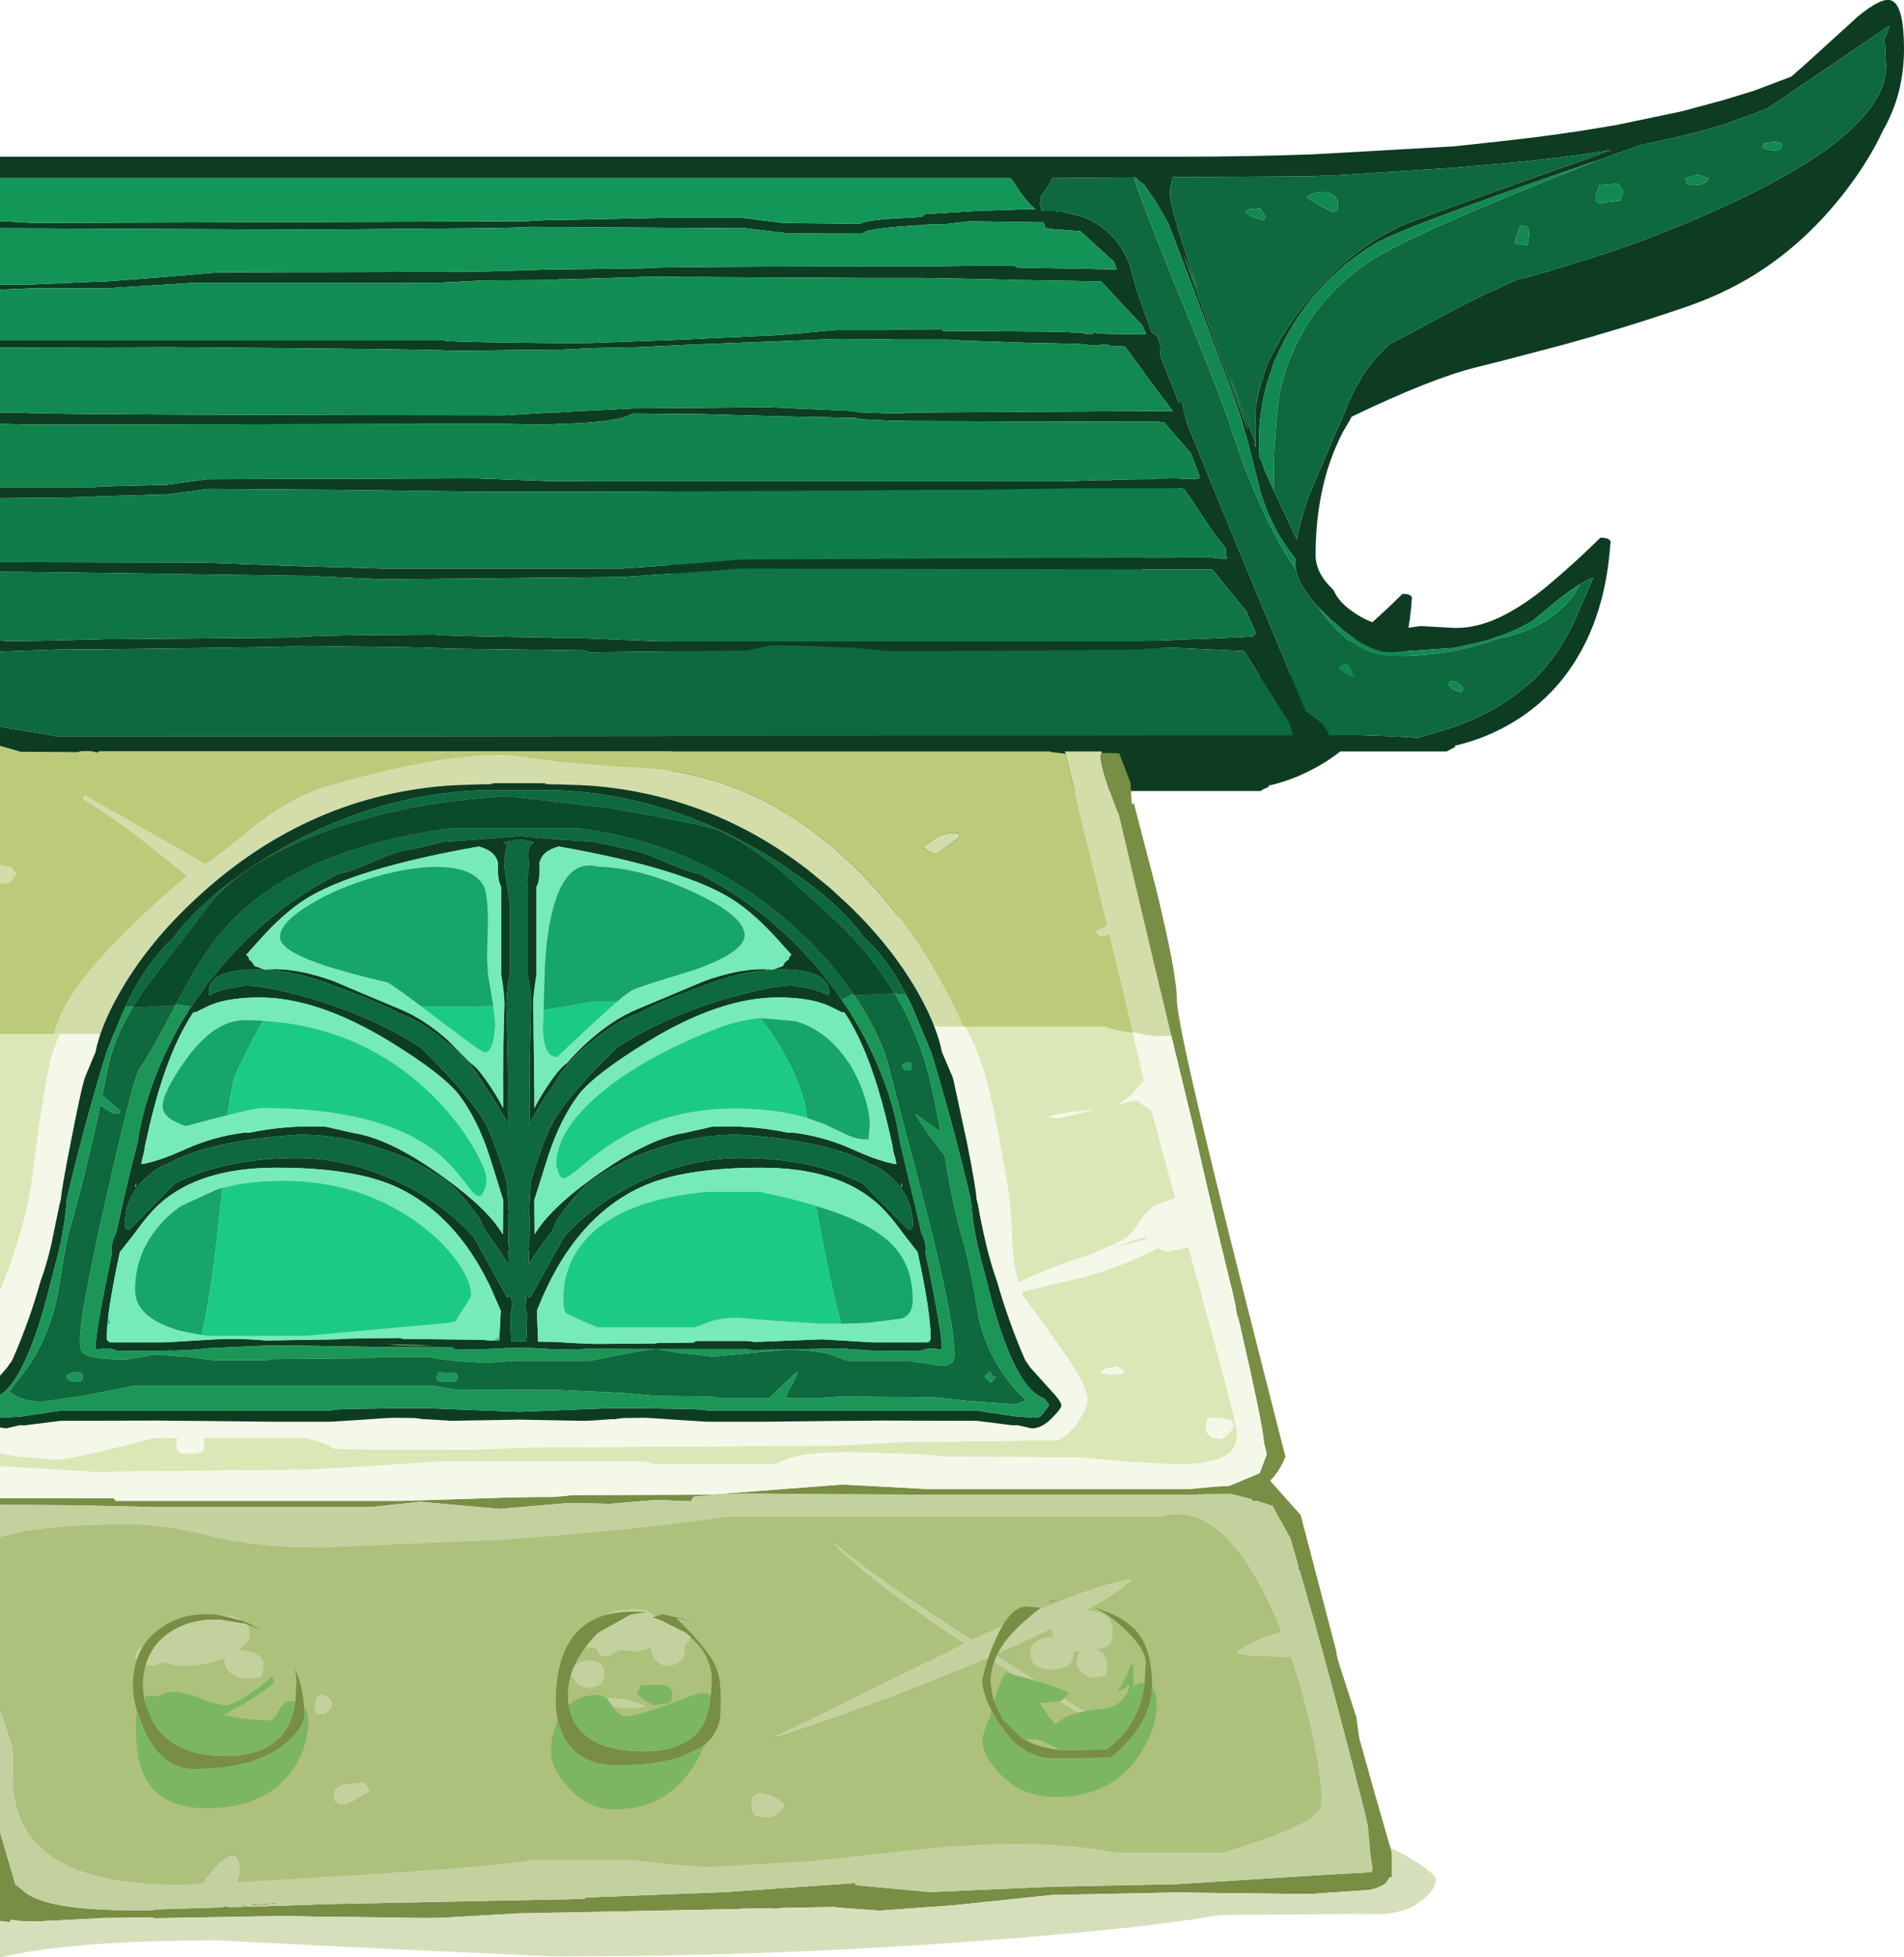 <?xml version="1.0" encoding="UTF-8" standalone="no"?>
<svg xmlns:ffdec="https://www.free-decompiler.com/flash" xmlns:xlink="http://www.w3.org/1999/xlink" ffdec:objectType="frame" height="425.35px" width="413.85px" xmlns="http://www.w3.org/2000/svg">
  <g transform="matrix(1.0, 0.0, 0.0, 1.0, -436.35, 231.2)">
    <use ffdec:characterId="344" height="425.35" transform="matrix(1.0, 0.0, 0.0, 1.0, 436.35, -231.2)" width="413.85" xlink:href="#shape0"/>
  </g>
  <defs>
    <g id="shape0" transform="matrix(1.0, 0.0, 0.0, 1.0, -436.35, 231.2)">
      <path d="M741.35 -102.15 Q742.9 -102.15 743.25 -101.4 L743.2 -100.75 Q742.05 -84.75 733.9 -74.2 728.6 -67.4 720.8 -63.6 716.8 -61.55 712.0 -60.45 L712.2 -60.25 711.9 -60.1 Q710.6 -59.6 710.4 -59.3 L644.5 -59.3 644.7 -58.9 644.9 -58.5 646.95 -53.05 647.0 -52.95 647.0 -52.75 647.25 -48.75 647.65 -48.9 652.05 -31.9 582.2 -31.9 582.2 -125.9 691.05 -125.9 689.55 -123.3 Q687.85 -120.05 686.7 -116.55 684.1 -108.4 684.1 -98.65 684.1 -95.55 686.7 -92.65 L687.75 -91.6 Q688.7 -89.25 691.7 -87.2 696.3 -84.0 702.1 -84.0 L705.1 -84.45 711.9 -84.05 712.45 -84.05 Q716.4 -84.05 720.8 -86.1 725.7 -88.35 731.35 -93.1 736.65 -97.65 741.2 -102.15 L741.35 -102.15" fill="#0d3c22" fill-rule="evenodd" stroke="none"/>
      <path d="M436.35 -192.5 L436.35 -197.15 692.9 -197.15 Q707.85 -197.15 721.45 -197.65 L725.15 -197.85 752.45 -199.4 762.1 -200.45 Q776.0 -201.95 788.0 -204.1 L801.85 -207.0 810.95 -209.45 817.65 -211.5 825.7 -214.55 828.55 -217.05 840.1 -227.55 Q845.45 -232.0 847.55 -231.05 850.2 -229.85 850.2 -220.6 850.2 -210.7 845.6 -202.8 842.7 -196.45 837.4 -189.55 828.85 -178.45 817.65 -171.45 810.8 -167.25 802.95 -164.55 789.25 -159.85 775.45 -156.1 L762.1 -152.6 757.3 -151.4 Q747.5 -149.0 730.15 -140.65 L729.85 -140.1 728.2 -137.25 Q726.4 -133.75 725.15 -129.95 722.3 -121.1 722.3 -110.55 722.3 -107.2 725.15 -104.05 L726.25 -102.9 Q727.3 -100.35 730.55 -98.15 735.55 -94.7 741.85 -94.7 L745.1 -95.15 752.45 -94.75 753.05 -94.75 Q757.3 -94.75 762.1 -96.95 767.4 -99.4 773.5 -104.55 779.25 -109.45 784.2 -114.35 L784.35 -114.35 Q786.05 -114.35 786.45 -113.55 L786.35 -112.85 Q785.15 -95.5 776.3 -84.05 770.55 -76.7 762.1 -72.55 757.75 -70.35 752.55 -69.15 L752.75 -68.95 752.45 -68.8 750.8 -67.9 679.4 -67.9 679.6 -67.5 675.75 -67.6 675.85 -67.9 667.85 -67.9 667.75 -67.9 667.9 -67.65 668.05 -67.4 667.95 -67.4 665.1 -67.75 664.7 -67.75 664.7 -67.9 457.9 -67.9 Q457.85 -67.75 457.4 -67.65 455.05 -68.3 453.1 -67.7 L440.85 -67.8 436.35 -69.1 436.35 -73.35 437.35 -73.05 445.45 -71.8 448.9 -71.15 717.3 -71.4 717.3 -71.65 716.6 -74.2 714.5 -77.35 712.65 -80.4 709.95 -84.6 707.7 -88.25 706.75 -89.7 706.0 -89.75 705.9 -89.75 691.1 -90.45 690.35 -90.4 685.85 -90.25 685.05 -90.25 685.1 -90.05 683.0 -90.05 682.05 -90.05 662.35 -89.85 661.6 -89.85 648.3 -89.75 648.0 -89.75 646.7 -89.75 644.75 -89.75 642.9 -89.75 642.9 -89.7 636.45 -89.7 634.95 -89.7 633.45 -89.7 631.25 -89.7 629.65 -89.7 623.15 -90.3 622.4 -90.4 611.85 -90.85 603.9 -91.0 601.35 -90.4 598.6 -89.85 564.25 -89.45 563.6 -89.85 532.9 -90.25 Q532.3 -90.45 517.05 -90.65 L502.0 -90.85 Q501.55 -90.6 475.2 -90.3 L458.9 -90.1 449.0 -90.05 436.35 -89.6 436.35 -92.1 437.65 -91.85 448.05 -92.0 458.9 -92.3 501.0 -92.65 Q501.75 -93.2 531.05 -93.3 531.8 -93.0 555.85 -92.65 L558.05 -92.5 563.05 -92.5 580.35 -91.8 684.75 -91.8 685.5 -91.9 688.6 -92.0 690.7 -92.1 705.3 -92.7 705.9 -92.7 708.6 -92.9 709.35 -93.55 707.2 -98.45 705.9 -100.0 703.05 -103.5 699.85 -107.45 597.2 -107.65 586.2 -106.8 571.5 -105.8 519.35 -105.3 503.05 -106.05 482.4 -106.35 458.9 -106.7 443.15 -106.9 436.35 -106.95 436.35 -109.05 480.45 -108.95 502.05 -108.15 519.35 -107.65 571.5 -107.65 587.15 -108.75 597.2 -109.6 639.1 -109.8 639.1 -109.85 699.4 -110.05 701.7 -109.8 703.05 -109.8 Q702.75 -110.95 702.75 -112.1 L700.65 -114.75 Q698.7 -117.45 696.5 -120.9 L693.8 -124.9 692.45 -125.1 670.05 -125.1 662.35 -124.95 661.6 -124.95 648.3 -124.75 646.7 -124.75 639.25 -124.75 636.25 -124.75 636.25 -124.7 634.95 -124.7 633.45 -124.7 631.25 -124.7 623.15 -124.6 613.65 -124.6 611.85 -124.55 564.25 -124.35 541.5 -124.35 511.1 -124.75 481.55 -124.95 477.2 -124.35 472.95 -123.8 456.85 -123.3 Q456.6 -123.1 436.35 -122.95 L436.35 -125.3 456.1 -125.3 458.9 -125.5 472.65 -125.85 476.9 -126.45 481.4 -127.05 539.65 -127.25 555.85 -126.65 558.05 -126.65 564.25 -126.6 667.75 -126.6 675.1 -126.85 675.15 -126.85 678.15 -126.85 678.15 -126.95 683.25 -127.05 685.65 -127.05 686.3 -127.05 687.55 -127.2 692.05 -127.25 Q695.2 -126.95 697.15 -127.25 L697.0 -127.95 695.15 -132.75 691.85 -136.55 691.25 -137.25 689.45 -139.35 688.15 -139.55 633.4 -139.7 633.4 -139.75 630.35 -139.75 623.15 -140.1 622.25 -140.4 604.95 -140.75 589.1 -141.2 573.85 -141.35 Q571.0 -139.45 558.65 -139.1 L558.05 -139.1 555.85 -138.95 Q551.0 -138.9 546.2 -139.1 L442.95 -138.9 436.35 -139.1 436.35 -141.55 441.1 -141.55 Q441.45 -141.35 458.9 -141.2 484.35 -141.0 546.2 -140.95 L555.85 -141.55 558.05 -141.6 561.2 -141.8 573.85 -142.45 603.15 -142.7 621.55 -141.9 623.15 -141.6 630.35 -141.35 633.0 -141.35 633.0 -141.55 691.25 -141.9 686.6 -148.05 680.9 -155.9 677.15 -156.1 677.1 -156.35 675.45 -156.35 675.6 -156.1 672.55 -156.25 672.55 -156.35 669.7 -156.5 662.35 -156.65 661.6 -156.65 648.3 -157.1 646.7 -157.1 642.7 -157.4 630.1 -157.4 630.05 -157.45 618.05 -157.55 585.35 -156.25 575.35 -155.75 565.35 -155.55 558.05 -155.2 555.85 -155.2 549.9 -155.15 534.75 -154.95 Q534.15 -155.2 503.55 -155.5 L473.1 -155.75 436.35 -155.65 436.35 -157.2 532.9 -157.2 Q533.7 -156.85 555.85 -156.65 L558.05 -156.65 564.4 -156.65 584.55 -157.4 605.95 -158.4 618.05 -159.5 629.65 -159.5 629.65 -159.6 641.2 -159.65 641.2 -159.6 641.25 -159.3 646.7 -159.25 648.3 -159.25 661.6 -159.15 662.35 -159.15 668.1 -159.05 669.7 -158.95 672.0 -158.9 672.0 -158.65 673.95 -158.65 673.8 -158.9 676.35 -158.7 676.65 -158.7 676.65 -158.65 685.5 -158.55 684.6 -160.55 681.5 -163.8 675.7 -170.05 657.95 -170.35 648.3 -170.6 636.45 -170.8 634.95 -170.8 631.25 -170.8 623.15 -170.8 617.45 -170.85 577.4 -171.05 559.3 -170.5 558.05 -170.5 555.85 -170.35 541.35 -170.25 531.65 -169.75 522.4 -169.7 477.8 -169.7 464.35 -168.85 459.55 -168.55 443.15 -168.55 436.35 -168.25 436.35 -169.35 442.65 -169.35 458.9 -170.05 459.55 -170.05 470.1 -170.85 483.6 -172.0 540.45 -172.15 555.85 -172.65 558.05 -172.65 576.5 -172.9 Q576.9 -173.25 623.15 -173.3 L631.25 -173.3 634.95 -173.3 636.45 -173.3 648.3 -173.45 656.75 -173.45 657.55 -173.05 679.1 -172.65 678.45 -174.35 671.2 -180.95 667.45 -181.25 666.55 -181.3 665.65 -181.35 663.55 -181.65 663.25 -182.9 662.35 -182.9 661.6 -182.9 648.3 -183.1 647.0 -183.1 642.3 -182.55 637.75 -182.4 636.45 -182.25 634.95 -182.2 631.25 -181.9 Q624.35 -181.3 623.95 -180.55 L607.5 -180.5 602.95 -181.05 598.45 -181.6 551.15 -181.9 Q550.8 -181.65 527.6 -181.5 L504.45 -181.3 436.35 -181.6 436.35 -183.15 443.55 -182.75 550.35 -183.1 555.85 -183.4 558.05 -183.4 582.2 -183.9 597.55 -183.9 602.05 -183.3 606.55 -182.75 623.35 -182.55 Q624.4 -183.35 631.25 -183.75 L634.95 -183.95 636.45 -184.05 636.75 -184.05 637.35 -184.65 648.3 -185.35 660.2 -185.75 661.4 -185.7 661.15 -186.0 Q659.35 -187.4 656.75 -191.5 L656.0 -192.5 436.35 -192.5 M713.15 -124.7 L718.25 -113.9 Q719.1 -119.05 721.45 -124.9 L721.6 -125.2 722.35 -127.0 725.15 -133.6 726.7 -137.25 727.7 -139.5 728.0 -140.1 728.45 -141.15 729.5 -143.8 Q732.85 -151.45 738.25 -156.3 L752.45 -163.9 Q758.45 -167.05 762.1 -168.6 765.6 -170.3 766.95 -170.65 L768.1 -170.9 768.15 -170.9 Q778.4 -173.8 788.0 -177.0 798.9 -180.85 809.05 -185.4 L809.4 -185.55 810.0 -185.8 810.95 -186.3 816.0 -188.6 816.45 -188.9 817.65 -189.45 Q823.3 -192.35 827.8 -195.05 832.0 -197.65 835.05 -200.0 846.3 -208.75 846.3 -216.85 L846.2 -219.15 846.15 -220.25 846.15 -220.3 846.3 -221.25 846.05 -221.15 846.05 -222.85 847.05 -225.55 846.75 -225.45 827.05 -212.05 820.7 -207.75 817.65 -206.5 810.95 -204.1 Q802.8 -201.65 793.0 -199.7 L783.35 -196.25 777.9 -194.4 Q740.85 -181.6 735.1 -178.15 721.7 -169.95 714.95 -156.1 L713.25 -152.5 711.6 -147.4 710.85 -144.2 710.25 -140.1 Q709.85 -136.35 710.1 -132.55 L710.15 -132.1 710.0 -132.1 710.4 -131.3 711.35 -128.75 711.65 -128.1 713.15 -124.7 M758.6 -195.3 L752.45 -194.75 725.15 -193.0 723.35 -193.0 721.45 -192.9 692.9 -192.7 691.25 -192.7 691.25 -192.5 Q690.65 -190.6 690.65 -189.3 690.65 -185.75 696.65 -168.55 L693.65 -175.75 Q696.8 -166.6 702.45 -151.4 L706.7 -140.1 706.95 -139.45 707.7 -137.7 707.05 -139.55 706.85 -140.1 703.65 -149.45 707.2 -140.1 707.2 -140.05 709.3 -134.85 708.9 -134.85 709.3 -133.95 709.3 -134.85 709.3 -141.9 709.35 -143.0 Q709.8 -145.85 710.75 -148.85 L711.65 -151.6 Q714.3 -157.75 719.3 -164.25 728.5 -176.1 740.4 -181.9 743.4 -183.35 780.05 -196.25 L786.5 -198.6 Q775.35 -196.75 762.1 -195.6 L758.6 -195.3 M722.8 -99.4 L721.45 -100.95 721.25 -101.2 Q718.55 -104.6 718.05 -107.4 L717.9 -108.35 717.9 -108.7 717.9 -108.9 717.9 -109.85 Q713.0 -115.75 710.4 -124.0 L707.65 -134.85 706.75 -138.0 706.2 -140.1 704.7 -144.5 695.75 -168.35 690.4 -182.4 Q687.8 -187.4 684.9 -191.2 683.85 -191.75 683.25 -192.65 L682.85 -192.65 665.1 -192.5 Q664.3 -190.85 663.35 -189.55 L662.5 -188.35 662.5 -187.2 662.35 -187.2 662.75 -185.35 663.95 -185.35 665.65 -185.35 666.15 -185.2 667.45 -185.15 671.1 -184.25 Q674.5 -183.15 677.1 -180.85 681.2 -177.05 682.4 -171.75 683.1 -168.8 686.7 -158.9 L687.7 -158.35 Q688.15 -157.8 688.45 -156.5 688.75 -155.4 688.55 -154.75 L688.45 -154.1 692.65 -143.55 692.65 -143.8 693.2 -143.8 694.0 -140.75 694.15 -140.1 694.15 -139.85 695.15 -137.25 696.7 -133.55 Q699.55 -126.3 703.15 -117.65 L705.9 -110.95 715.35 -88.25 716.4 -85.65 719.85 -77.35 720.15 -76.6 722.45 -74.95 Q724.45 -73.45 725.15 -71.75 L725.15 -71.4 732.3 -71.45 739.2 -71.2 744.6 -70.85 752.45 -73.25 Q757.85 -75.2 762.1 -77.75 766.95 -80.75 770.65 -84.45 775.2 -89.1 778.4 -95.85 L782.7 -105.75 781.5 -105.2 779.75 -104.25 Q775.95 -101.85 769.65 -96.4 766.2 -94.3 762.1 -92.9 L759.5 -92.0 752.45 -90.4 738.55 -89.45 738.4 -89.45 Q734.25 -89.5 728.35 -94.2 L725.65 -96.55 725.15 -97.0 722.8 -99.4" fill="#0d3c22" fill-rule="evenodd" stroke="none"/>
      <path d="M436.35 -73.35 L436.35 -89.6 449.0 -90.05 458.9 -90.1 475.2 -90.3 Q501.55 -90.6 502.0 -90.85 L517.05 -90.65 Q532.3 -90.45 532.9 -90.25 L563.6 -89.85 564.25 -89.45 598.6 -89.85 601.35 -90.4 603.9 -91.0 611.85 -90.85 622.4 -90.4 623.15 -90.3 629.65 -89.7 631.25 -89.7 633.45 -89.7 634.95 -89.7 636.45 -89.7 642.9 -89.7 642.9 -89.75 644.75 -89.75 646.7 -89.75 648.0 -89.75 648.3 -89.75 661.6 -89.85 662.35 -89.85 682.05 -90.05 683.0 -90.05 685.1 -90.05 685.05 -90.25 685.85 -90.25 690.35 -90.4 691.1 -90.45 705.9 -89.75 706.0 -89.75 706.75 -89.7 707.7 -88.25 709.95 -84.6 712.65 -80.4 714.5 -77.35 716.6 -74.2 717.3 -71.65 717.3 -71.4 448.9 -71.15 445.45 -71.8 437.35 -73.05 436.35 -73.35 M783.35 -196.25 L793.0 -199.7 Q802.8 -201.65 810.95 -204.1 L817.65 -206.5 820.7 -207.75 827.05 -212.05 846.75 -225.45 847.05 -225.55 846.05 -222.85 846.05 -221.15 846.3 -221.25 846.15 -220.3 846.15 -220.25 846.2 -219.15 846.3 -216.85 Q846.3 -208.75 835.05 -200.0 832.0 -197.65 827.8 -195.05 823.3 -192.35 817.65 -189.45 L816.45 -188.9 816.0 -188.6 810.95 -186.3 810.0 -185.8 809.4 -185.55 809.05 -185.4 Q798.9 -180.85 788.0 -177.0 778.4 -173.8 768.15 -170.9 L768.1 -170.9 766.95 -170.65 Q765.6 -170.3 762.1 -168.6 758.45 -167.05 752.45 -163.9 L738.25 -156.3 Q732.85 -151.45 729.5 -143.8 L728.45 -141.15 728.0 -140.1 727.7 -139.5 726.7 -137.25 725.15 -133.6 722.35 -127.0 721.6 -125.2 721.45 -124.9 Q719.1 -119.05 718.25 -113.9 L713.15 -124.7 713.3 -133.0 713.8 -140.1 Q714.2 -144.85 714.9 -147.55 715.7 -151.05 717.15 -154.25 722.0 -165.95 733.45 -174.0 741.4 -179.55 776.7 -193.6 L783.35 -196.25 M819.5 -199.25 Q820.05 -198.7 822.1 -198.45 823.75 -198.7 823.75 -199.95 822.35 -200.7 819.65 -199.95 L819.5 -199.25 M804.45 -190.95 L806.2 -191.15 Q806.55 -191.2 807.3 -191.8 L807.7 -192.5 805.35 -193.25 802.65 -192.5 802.9 -191.5 Q803.25 -190.95 804.45 -190.95 M788.15 -191.3 L783.9 -190.95 Q783.9 -190.05 783.15 -188.8 L783.2 -187.65 Q783.3 -187.05 784.4 -187.05 L785.9 -187.3 788.5 -187.65 789.2 -189.45 788.15 -191.3 M765.55 -178.45 Q765.85 -178.15 768.3 -177.95 L768.45 -178.35 768.7 -180.15 Q768.7 -181.6 768.15 -182.0 L766.95 -182.25 Q766.2 -180.85 765.55 -178.45 M758.6 -195.3 L762.1 -195.6 Q775.35 -196.75 786.5 -198.6 L780.05 -196.25 Q743.4 -183.35 740.4 -181.9 728.5 -176.1 719.3 -164.25 714.3 -157.75 711.65 -151.6 L710.75 -148.85 Q709.8 -145.85 709.35 -143.0 L709.3 -141.9 709.3 -134.85 709.3 -133.95 708.9 -134.85 709.3 -134.85 707.2 -140.05 707.2 -140.1 703.65 -149.45 706.85 -140.1 707.05 -139.55 707.7 -137.7 706.95 -139.45 706.7 -140.1 702.45 -151.4 Q696.8 -166.6 693.65 -175.75 L696.65 -168.55 Q690.65 -185.75 690.65 -189.3 690.65 -190.6 691.25 -192.5 L691.25 -192.7 692.9 -192.7 721.45 -192.9 723.35 -193.0 725.15 -193.0 752.45 -194.75 758.6 -195.3 M722.8 -99.4 Q725.2 -95.9 727.7 -93.6 732.75 -88.9 738.25 -88.6 L738.9 -88.6 Q751.65 -88.6 761.75 -92.35 772.8 -94.55 778.35 -101.85 L779.75 -104.25 781.5 -105.2 782.7 -105.75 778.4 -95.85 Q775.2 -89.1 770.65 -84.45 766.95 -80.75 762.1 -77.75 757.85 -75.2 752.45 -73.25 L744.6 -70.85 739.2 -71.2 732.3 -71.45 725.15 -71.4 725.15 -71.75 Q724.45 -73.45 722.45 -74.95 L720.15 -76.6 719.85 -77.35 716.4 -85.65 715.35 -88.25 705.9 -110.95 703.15 -117.65 Q699.55 -126.3 696.7 -133.55 L695.15 -137.25 694.15 -139.85 694.15 -140.1 694.0 -140.75 693.2 -143.8 692.65 -143.8 692.65 -143.55 688.45 -154.1 688.55 -154.75 Q688.75 -155.4 688.45 -156.5 688.15 -157.8 687.7 -158.35 L686.7 -158.9 Q683.1 -168.8 682.4 -171.75 681.2 -177.05 677.1 -180.85 674.5 -183.15 671.1 -184.25 L667.45 -185.15 666.15 -185.2 665.65 -185.35 663.95 -185.35 662.75 -185.35 662.35 -187.2 662.5 -187.2 662.5 -188.35 663.35 -189.55 Q664.3 -190.85 665.1 -192.5 L682.85 -192.65 Q683.75 -189.15 691.3 -170.5 700.6 -147.85 703.3 -140.1 L703.6 -139.15 Q710.15 -118.8 718.05 -107.4 718.55 -104.6 721.25 -101.2 L721.45 -100.95 722.8 -99.4 M724.9 -189.3 Q722.65 -190.0 720.35 -188.35 L722.75 -186.75 Q722.9 -186.7 725.95 -185.2 L726.85 -185.35 Q727.15 -185.4 727.15 -186.7 727.15 -188.7 724.9 -189.3 M711.5 -184.05 L710.25 -185.95 707.85 -185.7 707.1 -185.05 Q707.65 -184.5 709.0 -183.95 710.4 -183.4 711.0 -183.4 L711.5 -184.05 M727.1 -86.0 L729.1 -84.6 730.85 -83.95 729.85 -86.1 Q729.35 -87.4 727.85 -86.7 L727.1 -86.0 M753.95 -80.75 L754.4 -81.55 Q753.2 -83.35 751.55 -83.1 L751.2 -82.45 Q751.65 -81.35 753.95 -80.75" fill="#0e693e" fill-rule="evenodd" stroke="none"/>
      <path d="M436.35 -141.55 L436.35 -155.65 473.1 -155.75 503.55 -155.5 Q534.15 -155.2 534.75 -154.95 L549.9 -155.15 555.85 -155.2 558.05 -155.2 565.35 -155.55 575.35 -155.75 585.35 -156.25 618.05 -157.55 630.05 -157.45 630.1 -157.4 642.7 -157.4 646.7 -157.1 648.3 -157.1 661.6 -156.65 662.35 -156.65 669.7 -156.5 672.55 -156.35 672.55 -156.25 675.6 -156.1 675.45 -156.35 677.1 -156.35 677.15 -156.1 680.9 -155.9 686.6 -148.05 691.25 -141.9 633.0 -141.55 633.0 -141.35 630.35 -141.35 623.15 -141.6 621.55 -141.9 603.15 -142.7 573.85 -142.45 561.2 -141.8 558.05 -141.6 555.85 -141.55 546.2 -140.95 Q484.35 -141.0 458.9 -141.2 441.45 -141.35 441.1 -141.55 L436.35 -141.55 M713.15 -124.7 L711.65 -128.1 711.35 -128.75 710.4 -131.3 710.0 -132.1 710.15 -132.1 710.1 -132.55 Q709.85 -136.35 710.25 -140.1 L710.85 -144.2 711.6 -147.4 713.25 -152.5 714.95 -156.1 Q721.7 -169.95 735.1 -178.15 740.85 -181.6 777.9 -194.4 L783.35 -196.25 776.7 -193.6 Q741.4 -179.55 733.45 -174.0 722.0 -165.95 717.15 -154.25 715.7 -151.05 714.9 -147.55 714.2 -144.85 713.8 -140.1 L713.3 -133.0 713.15 -124.7 M765.55 -178.45 Q766.2 -180.85 766.95 -182.25 L768.15 -182.0 Q768.7 -181.6 768.7 -180.15 L768.45 -178.35 768.3 -177.95 Q765.85 -178.15 765.55 -178.45 M788.15 -191.3 L789.2 -189.45 788.5 -187.65 785.9 -187.3 784.4 -187.05 Q783.3 -187.05 783.2 -187.65 L783.15 -188.8 Q783.9 -190.05 783.9 -190.95 L788.15 -191.3 M804.45 -190.95 Q803.25 -190.95 802.9 -191.5 L802.65 -192.5 805.35 -193.25 807.7 -192.5 807.3 -191.8 Q806.55 -191.2 806.2 -191.15 L804.45 -190.95 M819.5 -199.25 L819.65 -199.95 Q822.35 -200.7 823.75 -199.95 823.75 -198.7 822.1 -198.45 820.05 -198.7 819.5 -199.25 M779.75 -104.25 L778.35 -101.85 Q772.8 -94.55 761.75 -92.35 751.65 -88.6 738.9 -88.6 L738.25 -88.6 Q732.75 -88.9 727.7 -93.6 725.2 -95.9 722.8 -99.4 L725.15 -97.0 725.65 -96.55 728.35 -94.2 Q734.25 -89.5 738.4 -89.45 L738.55 -89.45 752.45 -90.4 759.5 -92.0 762.1 -92.9 Q766.2 -94.3 769.65 -96.4 775.95 -101.85 779.75 -104.25 M718.05 -107.4 Q710.15 -118.8 703.6 -139.15 L703.3 -140.1 Q700.6 -147.85 691.3 -170.5 683.75 -189.15 682.85 -192.65 L683.25 -192.65 Q683.85 -191.75 684.9 -191.2 687.8 -187.4 690.4 -182.4 L695.75 -168.35 704.7 -144.5 706.2 -140.1 706.75 -138.0 707.65 -134.85 710.4 -124.0 Q713.0 -115.75 717.9 -109.85 L717.9 -108.9 717.9 -108.7 717.9 -108.35 718.05 -107.4 M711.5 -184.05 L711.0 -183.4 Q710.4 -183.4 709.0 -183.95 707.65 -184.5 707.1 -185.05 L707.85 -185.7 710.25 -185.95 711.5 -184.05 M724.9 -189.3 Q727.15 -188.7 727.15 -186.7 727.15 -185.4 726.85 -185.35 L725.95 -185.2 Q722.9 -186.7 722.75 -186.75 L720.35 -188.35 Q722.65 -190.0 724.9 -189.3 M727.1 -86.0 L727.85 -86.7 Q729.35 -87.4 729.85 -86.1 L730.85 -83.95 729.1 -84.6 727.1 -86.0 M753.95 -80.75 Q751.65 -81.35 751.2 -82.45 L751.55 -83.1 Q753.2 -83.35 754.4 -81.55 L753.95 -80.75" fill="#128951" fill-rule="evenodd" stroke="none"/>
      <path d="M436.35 -169.35 L436.35 -181.6 504.45 -181.3 527.6 -181.5 Q550.8 -181.65 551.15 -181.9 L598.45 -181.6 602.95 -181.05 607.5 -180.5 623.95 -180.55 Q624.35 -181.3 631.25 -181.9 L634.95 -182.2 636.45 -182.25 637.75 -182.4 642.3 -182.55 647.0 -183.1 648.3 -183.1 661.6 -182.9 662.35 -182.9 663.25 -182.9 663.55 -181.65 665.65 -181.35 666.55 -181.3 667.45 -181.25 671.2 -180.95 678.45 -174.35 679.1 -172.65 657.55 -173.05 656.75 -173.45 648.3 -173.45 636.45 -173.3 634.95 -173.3 631.25 -173.3 623.15 -173.3 Q576.9 -173.25 576.5 -172.9 L558.05 -172.65 555.85 -172.65 540.45 -172.15 483.6 -172.0 470.1 -170.85 459.55 -170.05 458.9 -170.05 442.65 -169.35 436.35 -169.35" fill="#139356" fill-rule="evenodd" stroke="none"/>
      <path d="M436.35 -183.15 L436.35 -192.5 656.0 -192.5 656.75 -191.5 Q659.35 -187.4 661.15 -186.0 L661.4 -185.7 660.2 -185.75 648.3 -185.35 637.35 -184.65 636.75 -184.05 636.45 -184.05 634.95 -183.95 631.25 -183.75 Q624.4 -183.35 623.35 -182.55 L606.55 -182.75 602.05 -183.3 597.55 -183.9 582.2 -183.9 558.05 -183.4 555.85 -183.4 550.35 -183.1 443.55 -182.75 436.35 -183.15" fill="#139758" fill-rule="evenodd" stroke="none"/>
      <path d="M436.35 -157.2 L436.35 -168.25 443.15 -168.55 459.55 -168.55 464.35 -168.85 477.8 -169.7 522.4 -169.7 531.65 -169.75 541.35 -170.25 555.85 -170.35 558.05 -170.5 559.3 -170.5 577.4 -171.05 617.45 -170.85 623.15 -170.8 631.25 -170.8 634.95 -170.8 636.45 -170.8 648.3 -170.6 657.95 -170.35 675.7 -170.05 681.5 -163.8 684.6 -160.55 685.5 -158.55 676.65 -158.65 676.65 -158.7 676.35 -158.7 673.8 -158.9 673.95 -158.65 672.0 -158.65 672.0 -158.9 669.7 -158.95 668.1 -159.05 662.35 -159.15 661.6 -159.15 648.3 -159.25 646.7 -159.25 641.25 -159.3 641.2 -159.6 641.2 -159.65 629.65 -159.6 629.65 -159.5 618.05 -159.5 605.95 -158.4 584.55 -157.4 564.4 -156.65 558.05 -156.65 555.85 -156.65 Q533.7 -156.85 532.9 -157.2 L436.35 -157.2" fill="#128d53" fill-rule="evenodd" stroke="none"/>
      <path d="M436.35 -125.3 L436.35 -139.1 442.95 -138.9 546.2 -139.1 Q551.0 -138.9 555.85 -138.95 L558.05 -139.1 558.65 -139.1 Q571.0 -139.45 573.85 -141.35 L589.1 -141.2 604.95 -140.75 622.25 -140.4 623.15 -140.1 630.35 -139.75 633.4 -139.75 633.4 -139.7 688.15 -139.55 689.45 -139.35 691.25 -137.25 691.85 -136.55 695.15 -132.75 697.0 -127.95 697.15 -127.25 Q695.2 -126.95 692.05 -127.25 L687.55 -127.2 686.3 -127.05 685.65 -127.05 683.25 -127.05 678.15 -126.95 678.15 -126.85 675.15 -126.85 675.1 -126.85 667.75 -126.6 564.25 -126.6 558.05 -126.65 555.85 -126.65 539.65 -127.25 481.4 -127.05 476.9 -126.45 472.65 -125.85 458.9 -125.5 456.1 -125.3 436.35 -125.3" fill="#11844e" fill-rule="evenodd" stroke="none"/>
      <path d="M436.35 -109.05 L436.35 -122.95 Q456.6 -123.1 456.85 -123.3 L472.95 -123.8 477.2 -124.35 481.55 -124.95 511.1 -124.75 541.5 -124.35 564.25 -124.35 611.85 -124.55 613.65 -124.6 623.15 -124.6 631.25 -124.7 633.45 -124.7 634.95 -124.7 636.25 -124.7 636.25 -124.75 639.25 -124.75 646.7 -124.75 648.3 -124.75 661.6 -124.95 662.35 -124.95 670.05 -125.1 692.45 -125.1 693.8 -124.9 696.5 -120.9 Q698.7 -117.45 700.65 -114.75 L702.75 -112.1 Q702.75 -110.95 703.05 -109.8 L701.7 -109.8 699.4 -110.05 639.1 -109.85 639.1 -109.8 597.2 -109.6 587.15 -108.75 571.5 -107.65 519.35 -107.65 502.05 -108.15 480.45 -108.95 436.35 -109.05" fill="#107c49" fill-rule="evenodd" stroke="none"/>
      <path d="M436.35 -92.1 L436.35 -106.95 443.15 -106.9 458.9 -106.7 482.4 -106.35 503.05 -106.05 519.35 -105.3 571.5 -105.8 586.2 -106.8 597.2 -107.65 699.85 -107.45 703.05 -103.5 705.9 -100.0 707.2 -98.45 709.35 -93.55 708.6 -92.9 705.9 -92.7 705.3 -92.7 690.7 -92.1 688.6 -92.0 685.5 -91.9 684.75 -91.8 580.35 -91.8 563.05 -92.5 558.05 -92.5 555.85 -92.65 Q531.8 -93.0 531.05 -93.3 501.75 -93.2 501.0 -92.65 L458.9 -92.3 448.05 -92.0 437.65 -91.85 436.35 -92.1" fill="#0f7544" fill-rule="evenodd" stroke="none"/>
      <path d="M436.35 87.45 L436.35 84.6 439.8 85.25 448.35 86.0 Q452.5 85.85 469.65 81.3 L475.05 81.3 Q474.7 81.7 474.7 82.35 474.7 83.7 475.05 84.1 L475.35 84.45 475.85 84.6 478.05 84.7 Q479.4 84.7 479.95 84.35 L480.45 84.0 Q480.65 84.6 480.65 82.35 L480.6 81.3 502.8 81.3 Q506.6 82.15 507.75 82.9 508.7 83.55 509.15 83.6 510.35 83.8 538.6 83.8 L551.55 83.35 618.9 82.9 632.1 82.2 666.4 81.75 Q668.5 80.9 670.7 77.65 672.7 74.6 672.7 73.0 672.7 69.75 666.55 61.25 L658.85 50.6 658.4 49.55 657.75 49.7 659.95 49.15 671.5 46.4 Q680.6 44.0 688.05 39.95 689.3 40.8 690.15 40.8 L694.7 39.8 695.85 44.05 Q705.2 77.8 705.2 80.1 705.2 82.8 704.05 84.05 701.25 87.05 692.05 87.05 L681.45 86.45 670.8 85.5 641.75 85.35 637.0 84.9 630.85 84.7 Q622.45 84.35 617.55 84.45 608.65 84.65 604.95 87.05 L578.55 87.05 Q577.65 86.65 575.95 86.4 L532.05 86.4 517.05 87.4 502.8 88.2 456.6 88.65 436.35 87.45 M436.35 75.35 L436.35 73.2 Q445.2 64.15 449.55 52.55 453.1 43.05 453.9 30.45 454.85 16.9 459.9 1.05 L462.3 -6.5 531.15 -6.5 544.35 -7.3 557.05 -8.1 631.45 -8.1 636.35 2.1 Q643.7 18.05 644.8 29.35 646.15 42.75 649.0 51.1 L649.25 51.85 647.5 52.85 649.4 52.2 Q653.45 63.35 661.8 72.1 L631.2 72.55 624.3 73.05 552.2 73.2 538.95 73.65 503.95 71.65 469.65 71.65 Q452.95 75.6 446.25 75.95 L438.25 75.6 436.35 75.35 M436.35 49.4 L436.35 -6.5 448.15 -6.5 449.4 -6.5 Q447.85 -3.05 447.15 0.1 445.5 7.65 443.3 25.2 441.85 35.75 436.35 49.4 M667.9 -67.65 L667.75 -67.9 667.85 -67.9 667.9 -67.65 M682.65 -6.7 L683.05 -4.8 685.05 3.7 683.25 5.6 Q681.65 7.7 679.15 8.8 L683.5 7.85 685.05 9.1 686.7 10.2 691.9 29.55 691.75 29.15 688.8 30.25 Q686.0 31.1 683.95 34.5 681.8 38.05 678.0 39.45 L672.4 41.8 671.3 42.1 Q664.6 44.25 657.7 47.5 656.7 44.25 656.4 39.45 656.1 31.45 655.6 28.2 652.35 8.3 650.1 1.3 648.3 -4.3 646.1 -8.1 L676.65 -8.1 Q678.1 -7.35 682.65 -6.7 M599.45 65.8 Q593.8 65.8 592.8 66.45 593.0 66.95 594.6 67.25 L597.9 67.5 Q600.2 67.5 600.9 66.9 L600.1 66.25 599.45 65.8 M581.65 4.2 L585.15 1.65 Q581.5 -0.2 578.85 0.4 576.6 0.9 576.6 2.45 576.6 3.8 576.75 3.9 L577.2 4.15 577.5 4.35 579.45 4.5 581.65 4.2 M639.85 39.1 L638.5 40.95 638.9 41.75 640.85 42.05 Q643.9 42.05 644.25 41.05 L644.8 39.45 Q641.55 37.85 639.85 39.1 M503.05 24.95 L504.2 24.55 505.05 24.3 505.2 22.35 Q504.3 21.05 503.05 20.55 L501.6 20.85 Q500.8 21.2 500.8 22.6 500.8 24.05 501.4 24.45 L503.05 24.95 M550.5 32.05 L555.7 32.25 560.0 32.0 563.25 31.5 562.8 30.9 Q557.4 28.1 554.8 27.8 549.85 27.2 546.6 31.8 L550.5 32.05 M458.45 41.05 L462.2 40.5 Q462.1 40.3 460.85 39.85 L459.6 39.45 455.0 39.65 Q454.8 39.8 454.35 41.4 L458.45 41.05 M483.25 54.15 L484.15 53.75 Q484.3 51.0 479.9 50.0 L474.9 49.5 474.9 51.5 478.5 53.45 481.1 54.55 Q482.45 54.55 483.25 54.15 M699.65 81.15 L701.5 81.45 Q702.4 81.45 703.3 80.45 L704.55 78.95 704.1 77.6 Q702.45 76.9 700.8 76.85 L698.8 76.95 698.45 78.95 Q698.45 79.65 698.8 80.3 L699.65 81.15 M680.8 66.9 Q680.75 66.6 679.9 66.2 L679.1 65.8 677.0 66.1 Q675.95 66.45 675.6 66.9 L676.0 67.2 678.1 67.5 680.15 67.3 680.8 66.9 M685.4 37.65 L685.9 38.0 677.05 40.4 Q684.45 37.65 685.4 37.65 M674.05 10.0 L673.95 10.0 Q666.0 10.65 664.15 11.55 L666.4 11.8 674.05 10.0" fill="#dbe7b6" fill-rule="evenodd" stroke="none"/>
      <path d="M436.35 -39.25 L436.35 -43.2 438.9 -42.75 439.05 -42.3 Q439.35 -41.8 440.05 -41.4 L438.75 -39.8 Q438.2 -39.25 436.8 -39.25 L436.35 -39.25 M667.85 -67.9 L675.85 -67.9 675.75 -67.6 675.6 -66.9 Q675.6 -63.95 679.6 -53.9 L683.3 -38.2 688.55 -16.05 688.7 -15.45 690.95 -6.1 688.8 -6.05 Q685.4 -6.05 682.6 -6.95 L682.5 -7.25 682.4 -7.65 682.35 -8.05 682.3 -8.2 682.25 -8.4 682.1 -8.9 680.55 -15.5 680.5 -15.8 679.0 -22.0 677.45 -28.25 676.25 -27.85 Q674.7 -27.5 674.7 -28.9 L677.05 -30.05 675.05 -38.2 672.1 -50.2 667.95 -67.4 668.05 -67.4 667.9 -67.65 667.85 -67.9 M645.65 -8.1 L632.35 -8.1 632.05 -8.75 Q625.8 -23.0 617.7 -30.9 L609.65 -39.4 Q604.75 -44.35 599.8 -47.35 595.6 -49.9 577.7 -53.4 560.15 -56.8 552.2 -56.8 508.85 -56.8 486.05 -40.5 496.5 -34.35 496.5 -33.15 496.5 -30.85 494.25 -29.85 492.7 -29.1 490.35 -29.1 L481.45 -36.95 477.2 -32.85 Q472.65 -28.0 463.7 -14.15 460.75 -9.6 457.95 -6.5 L449.4 -6.5 448.15 -6.5 Q449.85 -15.0 463.45 -28.5 471.7 -36.65 477.05 -40.75 463.75 -51.95 454.35 -57.6 L454.6 -58.05 454.8 -58.35 481.05 -43.4 481.0 -43.45 Q483.8 -45.1 491.75 -51.75 500.2 -58.2 507.45 -60.3 533.75 -67.9 547.5 -67.0 L558.5 -65.55 571.55 -64.45 Q593.65 -64.45 611.85 -51.4 619.5 -45.95 626.5 -38.2 L628.4 -36.0 Q636.45 -26.6 642.1 -15.6 644.55 -10.95 645.65 -8.1 M639.5 -48.95 Q641.75 -50.4 644.7 -50.15 L644.8 -49.25 641.8 -46.95 640.05 -45.75 Q638.75 -45.75 638.15 -46.25 L636.9 -47.1 639.5 -48.95" fill="#d2ddaa" fill-rule="evenodd" stroke="none"/>
      <path d="M436.35 -6.5 L436.35 -39.25 436.8 -39.25 Q438.2 -39.25 438.75 -39.8 L440.05 -41.4 Q439.35 -41.8 439.05 -42.3 L438.9 -42.75 436.35 -43.2 436.35 -69.1 440.85 -67.8 453.1 -67.7 Q455.05 -68.3 457.4 -67.65 457.85 -67.75 457.9 -67.9 L664.7 -67.9 664.7 -67.75 665.1 -67.75 667.95 -67.4 672.1 -50.2 675.05 -38.2 677.05 -30.05 674.7 -28.9 Q674.7 -27.5 676.25 -27.85 L677.45 -28.25 679.0 -22.0 680.5 -15.8 680.55 -15.5 682.1 -8.9 682.25 -8.4 682.3 -8.2 682.35 -8.05 682.4 -7.65 682.5 -7.25 682.65 -6.7 Q678.1 -7.35 676.65 -8.1 L646.1 -8.1 645.65 -8.1 Q644.55 -10.95 642.1 -15.6 636.45 -26.6 628.4 -36.0 L626.5 -38.2 Q619.5 -45.95 611.85 -51.4 593.65 -64.45 571.55 -64.45 L558.5 -65.55 547.5 -67.0 Q533.75 -67.9 507.45 -60.3 500.2 -58.2 491.75 -51.75 483.8 -45.1 481.0 -43.45 L481.05 -43.4 454.8 -58.35 454.6 -58.05 454.35 -57.6 Q463.75 -51.95 477.05 -40.75 471.7 -36.65 463.45 -28.5 449.85 -15.0 448.15 -6.5 L436.35 -6.5 M632.35 -8.1 L631.45 -8.1 557.05 -8.1 544.35 -7.3 531.15 -6.5 462.3 -6.5 457.95 -6.5 Q460.75 -9.6 463.7 -14.15 472.65 -28.0 477.2 -32.85 L481.45 -36.95 490.35 -29.1 Q492.7 -29.1 494.25 -29.85 496.5 -30.85 496.5 -33.15 496.5 -34.35 486.05 -40.5 508.85 -56.8 552.2 -56.8 560.15 -56.8 577.7 -53.4 595.6 -49.9 599.8 -47.35 604.75 -44.35 609.65 -39.4 L617.7 -30.9 Q625.8 -23.0 632.05 -8.75 L632.35 -8.1 M639.5 -48.95 L636.9 -47.1 638.15 -46.25 Q638.75 -45.75 640.05 -45.75 L641.8 -46.95 644.8 -49.25 644.7 -50.15 Q641.75 -50.4 639.5 -48.95" fill="#bbcb7a" fill-rule="evenodd" stroke="none"/>
      <path d="M679.6 -67.5 L679.8 -67.05 682.05 -61.15 682.1 -61.0 682.1 -60.8 682.35 -56.45 682.8 -56.65 687.6 -38.2 Q692.15 -19.6 692.15 -13.95 692.15 -7.15 711.35 68.1 L715.75 85.35 Q714.35 88.8 712.4 90.55 L717.15 95.9 719.05 98.0 726.9 128.0 726.8 128.0 727.4 130.35 731.15 141.9 731.8 146.55 Q735.5 159.9 738.55 170.3 L738.9 171.45 738.9 176.65 738.25 176.9 738.0 177.45 Q737.35 178.5 735.9 178.9 L735.6 179.1 734.25 179.45 733.95 179.5 733.9 179.5 720.85 180.4 692.05 180.05 664.95 180.6 643.4 182.85 627.5 184.0 620.05 183.45 617.3 183.2 612.6 183.3 606.55 183.4 604.8 183.55 603.4 183.55 603.8 183.45 597.0 183.6 596.85 183.65 548.8 184.6 532.35 185.55 528.75 185.6 507.2 185.3 505.0 185.35 505.1 185.3 498.25 185.15 469.65 185.65 469.65 185.45 458.5 185.6 457.05 185.7 444.35 186.35 440.5 186.25 440.5 186.2 439.25 186.05 438.6 186.0 438.6 186.5 436.35 186.25 436.35 166.9 439.7 178.35 Q440.1 178.55 440.5 178.9 L440.5 178.95 441.4 179.65 Q445.65 183.65 463.0 183.9 L469.65 183.95 469.65 183.75 482.75 183.35 493.75 182.5 500.95 181.95 493.8 182.7 486.15 183.15 485.95 183.25 498.25 182.9 508.5 182.55 511.4 182.5 563.45 181.45 563.55 181.15 594.25 179.95 622.25 178.0 622.25 178.45 637.4 179.85 638.75 179.95 664.95 178.8 692.05 178.25 724.35 176.2 734.25 175.65 734.7 175.2 734.15 171.25 733.75 166.7 733.6 165.4 733.1 163.05 729.3 148.3 726.25 136.7 725.9 135.4 723.9 128.0 722.3 122.3 722.35 122.3 718.8 110.0 718.6 109.9 718.55 109.1 716.85 103.15 713.55 97.2 713.25 96.6 712.95 96.05 709.55 94.95 708.85 95.05 Q708.6 95.1 708.5 94.65 L708.4 94.6 703.7 93.4 701.05 93.5 700.5 93.5 695.3 93.6 637.35 93.6 613.75 93.5 Q598.95 93.3 593.7 93.45 L587.1 94.05 586.55 95.05 578.9 94.75 568.85 95.6 560.05 95.4 544.95 96.7 527.65 95.15 517.05 96.3 469.75 96.3 452.25 95.9 436.95 95.8 436.35 95.8 436.35 94.35 461.0 94.35 461.2 94.55 461.45 94.95 523.3 94.95 541.45 94.4 Q549.05 94.1 556.75 94.1 L560.8 93.7 590.8 93.6 619.35 91.4 624.3 91.65 637.35 92.35 695.3 92.35 700.4 91.85 703.4 91.7 704.5 91.3 710.1 88.95 710.25 88.65 711.7 84.8 711.05 82.2 Q711.05 79.3 705.6 55.6 L705.1 54.1 705.0 52.95 704.15 49.15 703.85 48.0 Q699.15 28.8 696.2 15.65 L695.5 12.65 693.2 3.2 690.95 -6.1 688.7 -15.45 688.55 -16.05 683.3 -38.2 679.6 -53.9 Q675.6 -63.95 675.6 -66.9 L675.75 -67.6 679.6 -67.5" fill="#788e44" fill-rule="evenodd" stroke="none"/>
      <path d="M436.35 94.35 L436.35 87.45 456.6 88.65 502.8 88.2 517.05 87.4 532.05 86.4 575.95 86.4 Q577.65 86.65 578.55 87.05 L604.95 87.05 Q608.65 84.65 617.55 84.45 622.45 84.35 630.85 84.7 L637.0 84.9 641.75 85.35 670.8 85.5 681.45 86.45 692.05 87.05 Q701.25 87.05 704.05 84.05 705.2 82.8 705.2 80.1 705.2 77.8 695.85 44.05 L694.7 39.8 690.15 40.8 Q689.3 40.8 688.05 39.95 680.6 44.0 671.5 46.4 L659.95 49.15 657.75 49.7 658.4 49.55 658.85 50.6 666.55 61.25 Q672.7 69.75 672.7 73.0 672.7 74.6 670.7 77.65 668.5 80.9 666.4 81.75 L632.1 82.2 618.9 82.9 551.55 83.35 538.6 83.8 Q510.35 83.8 509.15 83.6 508.7 83.55 507.75 82.9 506.6 82.15 502.8 81.3 L480.6 81.3 480.65 82.35 Q480.65 84.6 480.45 84.0 L479.95 84.35 Q479.4 84.7 478.05 84.7 L475.85 84.6 475.35 84.45 475.05 84.1 Q474.7 83.7 474.7 82.35 474.7 81.7 475.05 81.3 L469.65 81.3 Q452.5 85.85 448.35 86.0 L439.8 85.25 436.35 84.6 436.35 75.35 438.25 75.6 446.25 75.95 Q452.95 75.6 469.65 71.65 L503.95 71.65 538.95 73.65 552.2 73.2 624.3 73.05 631.2 72.55 661.8 72.1 Q653.45 63.35 649.4 52.2 L647.5 52.85 649.25 51.85 649.0 51.1 Q646.15 42.75 644.8 29.35 643.7 18.05 636.35 2.1 L631.45 -8.1 632.35 -8.1 645.65 -8.1 646.1 -8.1 Q648.3 -4.3 650.1 1.3 652.35 8.3 655.6 28.2 656.1 31.45 656.4 39.45 656.7 44.25 657.7 47.5 664.6 44.25 671.3 42.1 L672.4 41.8 678.0 39.45 Q681.8 38.05 683.95 34.5 686.0 31.1 688.8 30.25 L691.75 29.15 691.9 29.55 686.7 10.2 685.05 9.1 683.5 7.85 679.15 8.8 Q681.65 7.7 683.25 5.6 L685.05 3.7 683.05 -4.8 682.65 -6.7 682.5 -7.25 682.6 -6.95 Q685.4 -6.05 688.8 -6.05 L690.95 -6.1 693.2 3.2 695.5 12.65 696.2 15.65 Q699.15 28.8 703.85 48.0 L704.15 49.15 705.0 52.95 705.1 54.1 705.6 55.6 Q711.05 79.3 711.05 82.2 L711.7 84.8 710.25 88.65 710.1 88.95 704.5 91.3 703.4 91.7 700.4 91.85 695.3 92.35 637.35 92.35 624.3 91.65 619.35 91.4 590.8 93.6 560.8 93.7 556.75 94.1 Q549.05 94.1 541.45 94.4 L523.3 94.95 461.45 94.95 461.2 94.55 461.0 94.35 436.35 94.35 M436.35 73.2 L436.35 49.4 Q441.85 35.75 443.3 25.2 445.5 7.65 447.15 0.1 447.85 -3.05 449.4 -6.5 L457.95 -6.5 462.3 -6.5 459.9 1.05 Q454.85 16.9 453.9 30.45 453.1 43.05 449.55 52.55 445.2 64.15 436.35 73.2 M639.85 39.1 Q641.55 37.85 644.8 39.45 L644.25 41.05 Q643.9 42.05 640.85 42.05 L638.9 41.75 638.5 40.95 639.85 39.1 M581.65 4.2 L579.45 4.5 577.5 4.35 577.2 4.15 576.75 3.9 Q576.6 3.8 576.6 2.45 576.6 0.9 578.85 0.4 581.5 -0.2 585.15 1.65 L581.65 4.2 M599.45 65.8 L600.1 66.25 600.9 66.9 Q600.2 67.5 597.9 67.5 L594.6 67.25 Q593.0 66.95 592.8 66.45 593.8 65.8 599.45 65.8 M550.5 32.05 L546.6 31.8 Q549.85 27.2 554.8 27.8 557.4 28.1 562.8 30.9 L563.25 31.5 560.0 32.0 555.7 32.25 550.5 32.05 M503.05 24.95 L501.4 24.45 Q500.8 24.05 500.8 22.6 500.8 21.2 501.6 20.85 L503.05 20.55 Q504.3 21.05 505.2 22.35 L505.05 24.3 504.2 24.55 503.05 24.95 M458.45 41.05 L454.35 41.4 Q454.8 39.8 455.0 39.65 L459.6 39.45 460.85 39.85 Q462.1 40.3 462.2 40.5 L458.45 41.05 M483.25 54.15 Q482.45 54.55 481.1 54.55 L478.5 53.45 474.9 51.5 474.9 49.5 479.9 50.0 Q484.3 51.0 484.15 53.75 L483.25 54.15 M674.05 10.0 L666.4 11.8 664.15 11.55 Q666.0 10.65 673.95 10.0 L674.05 10.0 M685.4 37.65 Q684.45 37.65 677.05 40.4 L685.9 38.0 685.4 37.65 M680.8 66.9 L680.15 67.3 678.1 67.5 676.0 67.2 675.6 66.9 Q675.95 66.45 677.0 66.1 L679.1 65.8 679.9 66.2 Q680.75 66.6 680.8 66.9 M699.65 81.15 L698.8 80.3 Q698.45 79.65 698.45 78.95 L698.8 76.95 700.8 76.85 Q702.45 76.9 704.1 77.6 L704.55 78.95 703.3 80.45 Q702.4 81.45 701.5 81.45 L699.65 81.15" fill="#f4f8e9" fill-rule="evenodd" stroke="none"/>
      <path d="M436.35 166.9 L436.35 140.55 438.9 148.05 Q439.25 149.35 439.05 155.0 439.2 161.05 441.3 165.2 447.9 178.4 474.9 178.4 L480.3 178.25 Q481.4 176.7 482.45 175.5 488.4 168.55 488.4 175.7 488.4 176.6 487.75 177.9 L512.05 176.45 Q546.15 174.3 551.3 173.1 L574.15 173.1 582.1 174.0 589.9 174.6 612.8 173.3 635.0 170.85 Q661.8 168.05 678.9 171.45 L702.15 171.45 Q713.8 167.9 718.75 165.4 723.65 162.85 723.65 160.5 723.65 154.3 721.2 143.6 719.4 135.8 716.95 128.8 L714.65 128.8 709.4 128.6 Q705.8 128.35 705.2 127.9 708.9 125.05 714.95 123.45 L714.2 121.6 Q702.8 94.5 689.0 98.3 L594.75 98.3 Q573.9 101.35 545.3 103.35 L506.1 105.05 Q492.1 105.05 482.05 102.55 472.0 100.0 464.35 100.0 445.45 100.0 436.35 102.8 L436.35 95.8 436.95 95.8 452.25 95.9 469.75 96.3 517.05 96.3 527.65 95.15 544.95 96.7 560.05 95.4 568.85 95.6 578.9 94.75 586.55 95.05 587.1 94.05 593.7 93.45 Q598.95 93.3 613.75 93.5 L637.35 93.6 695.3 93.6 700.5 93.5 701.05 93.5 703.7 93.4 708.4 94.6 708.5 94.65 Q708.6 95.1 708.85 95.05 L709.55 94.95 712.95 96.05 713.25 96.6 713.55 97.2 716.85 103.15 718.55 109.1 718.6 109.9 718.8 110.0 722.35 122.3 722.3 122.3 723.9 128.0 725.9 135.4 726.25 136.7 729.3 148.3 733.1 163.05 733.6 165.4 733.75 166.7 734.15 171.25 734.7 175.2 734.25 175.65 724.35 176.2 692.05 178.25 664.95 178.8 638.75 179.95 637.4 179.85 622.25 178.45 622.25 178.0 594.25 179.95 563.55 181.15 563.45 181.45 511.4 182.5 508.5 182.55 498.25 182.9 485.95 183.25 486.15 183.15 493.8 182.7 500.95 181.95 493.75 182.5 482.75 183.35 469.65 183.75 469.65 183.95 463.0 183.9 Q445.65 183.65 441.4 179.65 L440.5 178.95 440.5 178.9 Q440.1 178.55 439.7 178.35 L436.35 166.9 M563.45 125.1 Q564.2 124.35 566.7 124.65 L567.55 125.0 Q568.4 125.45 568.5 125.65 L566.5 126.45 564.15 127.0 Q563.45 126.15 563.45 125.1 M506.55 137.1 Q508.2 137.8 508.55 138.9 508.3 140.6 506.55 141.3 L505.3 141.1 Q504.85 140.9 504.85 139.5 504.85 138.05 505.3 137.65 505.6 137.35 506.55 137.1 M511.35 160.85 L509.7 160.65 509.7 160.4 509.2 160.15 Q509.0 160.05 509.0 158.7 509.0 157.3 511.3 156.55 L515.55 156.25 516.65 157.95 513.4 159.95 511.35 160.85 M617.7 104.4 L617.7 104.15 Q625.95 111.2 644.4 123.15 L647.6 125.2 647.1 125.45 Q673.45 113.0 682.35 112.05 675.65 118.25 652.5 128.35 L677.75 144.45 678.0 145.0 Q662.85 136.5 650.95 129.05 649.4 129.65 647.8 130.35 624.75 140.0 604.5 146.35 615.5 141.15 646.1 125.95 627.3 113.75 617.7 104.4 M573.25 139.95 Q569.45 139.95 568.65 138.9 L568.65 137.8 571.6 138.05 Q573.95 138.55 576.15 139.35 L576.4 139.7 573.25 139.95 M603.05 158.8 Q606.2 159.75 606.9 161.3 L605.25 163.0 Q604.35 163.65 603.15 163.65 L600.9 163.45 600.35 163.2 600.05 162.55 Q599.7 162.0 599.7 160.65 599.7 157.85 603.05 158.8 M465.6 128.8 Q467.2 125.65 471.0 125.6 474.35 125.6 476.5 127.65 L476.95 128.35 472.85 129.75 469.65 130.7 Q468.15 130.7 466.95 130.0 L465.6 128.8" fill="#c2d19e" fill-rule="evenodd" stroke="none"/>
      <path d="M436.35 140.55 L436.35 102.8 Q445.45 100.0 464.35 100.0 472.0 100.0 482.05 102.55 492.1 105.05 506.1 105.05 L545.3 103.35 Q573.9 101.35 594.75 98.3 L689.0 98.3 Q702.8 94.5 714.2 121.6 L714.95 123.45 Q708.9 125.05 705.2 127.9 705.8 128.35 709.4 128.6 L714.65 128.8 716.95 128.8 Q719.4 135.8 721.2 143.6 723.65 154.3 723.65 160.5 723.65 162.85 718.75 165.4 713.8 167.9 702.15 171.45 L678.9 171.45 Q661.8 168.05 635.0 170.85 L612.8 173.3 589.9 174.6 582.1 174.0 574.15 173.1 551.3 173.1 Q546.15 174.3 512.05 176.45 L487.75 177.9 Q488.4 176.6 488.4 175.7 488.4 168.55 482.45 175.5 481.4 176.7 480.3 178.25 L474.9 178.4 Q447.9 178.4 441.3 165.2 439.2 161.05 439.05 155.0 439.25 149.35 438.9 148.05 L436.35 140.55 M511.35 160.85 L513.4 159.95 516.65 157.95 515.55 156.25 511.3 156.55 Q509.0 157.3 509.0 158.7 509.0 160.05 509.2 160.15 L509.7 160.4 509.7 160.65 511.35 160.85 M506.55 137.1 Q505.6 137.35 505.3 137.65 504.85 138.05 504.85 139.5 504.85 140.9 505.3 141.1 L506.55 141.3 Q508.3 140.6 508.55 138.9 508.2 137.8 506.55 137.1 M563.45 125.1 Q563.45 126.15 564.15 127.0 L566.5 126.45 568.5 125.65 Q568.4 125.45 567.55 125.0 L566.7 124.65 Q564.2 124.35 563.45 125.1 M603.05 158.8 Q599.7 157.85 599.7 160.65 599.7 162.0 600.05 162.55 L600.35 163.2 600.9 163.45 603.15 163.65 Q604.35 163.65 605.25 163.0 L606.9 161.3 Q606.2 159.75 603.05 158.8 M573.25 139.95 L576.4 139.7 576.15 139.35 Q573.95 138.55 571.6 138.05 L568.65 137.8 568.65 138.9 Q569.45 139.95 573.25 139.95 M617.7 104.4 Q627.3 113.75 646.1 125.95 615.5 141.15 604.5 146.35 624.75 140.0 647.8 130.35 649.4 129.65 650.95 129.05 662.85 136.5 678.0 145.0 L677.75 144.45 652.5 128.35 Q675.65 118.25 682.35 112.05 673.45 113.0 647.1 125.45 L647.6 125.2 644.4 123.15 Q625.95 111.2 617.7 104.15 L617.7 104.4 M465.6 128.8 L466.95 130.0 Q468.15 130.7 469.65 130.7 L472.85 129.75 476.95 128.35 476.5 127.65 Q474.35 125.6 471.0 125.6 467.2 125.65 465.6 128.8 M442.95 128.0 L440.5 128.0 440.5 128.05 442.95 128.0" fill="#adc17d" fill-rule="evenodd" stroke="none"/>
      <path d="M738.55 170.3 Q741.0 171.5 743.3 172.9 748.45 176.05 748.45 177.15 748.45 179.4 745.3 181.85 741.05 185.15 733.95 184.7 L701.55 184.95 Q685.1 187.8 652.2 190.35 606.2 193.95 556.95 193.95 L518.15 192.2 483.4 190.45 Q454.95 190.45 439.15 193.55 L436.35 194.15 436.35 186.25 438.6 186.5 438.6 186.0 439.25 186.05 440.5 186.2 440.5 186.25 444.35 186.35 457.05 185.7 458.5 185.6 469.65 185.45 469.65 185.65 498.25 185.15 505.1 185.3 505.0 185.35 507.2 185.3 528.75 185.6 532.35 185.55 548.8 184.6 596.85 183.65 597.0 183.6 603.8 183.45 603.4 183.55 604.8 183.55 606.55 183.4 612.6 183.3 617.3 183.2 620.05 183.45 627.5 184.0 643.4 182.85 664.95 180.6 692.05 180.05 720.85 180.4 733.9 179.5 733.95 179.5 734.25 179.45 735.6 179.1 735.9 178.9 Q737.35 178.5 738.0 177.45 L738.25 176.9 738.9 176.65 738.9 171.45 738.55 170.3" fill="#d5dfbb" fill-rule="evenodd" stroke="none"/>
      <path d="M633.35 -15.0 L633.3 -15.1 633.2 -15.3 630.85 -19.4 629.25 -21.7 629.1 -21.95 628.9 -22.2 Q626.7 -25.2 624.1 -27.55 L623.2 -28.75 Q619.3 -33.65 613.5 -38.2 L611.85 -39.45 607.05 -42.85 Q583.65 -58.3 557.8 -59.45 L540.4 -59.45 Q514.55 -58.3 491.15 -42.85 481.0 -36.15 475.05 -28.75 L474.15 -27.55 Q470.3 -24.0 467.15 -19.05 465.3 -16.05 463.65 -12.55 L463.65 -12.5 Q461.85 -8.6 459.5 -2.5 454.8 12.65 450.9 29.25 L450.75 30.8 Q450.3 36.7 448.1 44.65 L446.35 51.45 Q441.7 68.45 436.35 72.0 L436.35 67.75 437.85 66.05 439.0 64.4 Q442.7 56.05 445.15 47.25 446.4 43.95 447.45 39.45 L449.3 30.5 449.6 29.35 Q449.7 27.3 451.75 16.95 453.7 6.9 454.55 3.8 L454.85 2.85 457.1 -2.55 Q458.2 -8.1 462.15 -15.1 467.95 -25.45 477.7 -34.75 501.9 -57.95 533.3 -60.45 L536.15 -60.6 540.8 -60.75 543.25 -60.8 543.25 -60.95 544.15 -61.0 554.1 -61.0 554.95 -60.95 554.95 -60.8 557.45 -60.75 562.05 -60.6 564.9 -60.45 Q590.85 -58.4 611.85 -42.25 L616.8 -38.2 620.55 -34.75 Q630.3 -25.45 636.1 -15.1 640.0 -8.1 641.1 -2.55 L643.4 2.85 643.65 3.8 646.5 16.95 Q648.55 27.3 648.6 29.35 L648.9 30.5 Q649.55 34.45 650.75 39.45 651.85 43.95 653.05 47.25 655.55 56.05 659.2 64.4 L660.35 66.05 664.55 70.7 Q667.05 73.35 667.05 74.2 667.05 74.85 665.2 76.75 662.9 79.2 660.6 79.2 L657.5 78.5 656.6 78.55 648.6 77.55 627.8 77.5 622.6 77.55 616.4 77.6 602.95 77.75 602.85 77.75 600.35 77.75 595.75 77.75 593.75 77.75 593.65 77.75 590.95 77.75 590.0 77.75 584.35 77.4 578.55 77.0 576.3 76.9 572.1 76.95 571.9 76.95 570.5 77.1 570.2 77.2 569.45 77.2 569.35 77.2 567.85 77.3 565.7 77.45 563.75 77.55 563.35 77.55 559.95 77.5 549.3 77.3 534.45 77.55 530.4 77.3 528.9 77.2 528.05 77.2 527.75 77.1 526.4 76.95 521.95 76.9 519.65 77.0 513.9 77.4 508.2 77.75 507.25 77.75 504.6 77.75 504.5 77.75 502.45 77.75 497.85 77.75 495.35 77.75 495.25 77.75 481.85 77.6 475.65 77.55 470.45 77.5 449.6 77.55 441.6 78.55 440.7 78.5 437.65 79.2 436.35 79.0 436.35 76.9 436.5 76.9 440.75 76.65 449.5 75.35 507.95 75.35 508.85 75.15 Q512.05 74.9 528.75 74.8 L549.05 75.6 569.5 74.8 Q586.15 74.9 589.4 75.15 L590.3 75.35 648.7 75.35 657.45 76.65 661.7 76.9 Q662.3 76.9 663.15 75.85 L664.4 74.1 663.35 72.7 Q657.2 70.75 651.9 51.45 L650.15 44.65 Q647.9 36.7 647.5 30.8 L647.3 29.25 Q643.4 12.65 638.75 -2.5 L634.6 -12.5 633.35 -15.0 M579.2 61.95 L578.95 61.95 563.3 61.9 562.35 62.1 556.8 62.0 551.95 61.75 549.1 61.7 546.25 61.75 541.4 62.0 535.85 62.1 534.95 61.9 534.75 61.6 534.5 61.6 518.45 61.5 497.7 61.15 494.5 61.2 482.05 61.75 478.4 62.1 474.1 62.3 473.05 62.25 472.35 62.3 461.85 62.4 Q461.0 61.9 459.45 61.8 L457.25 62.05 457.15 61.45 Q457.15 58.0 460.7 41.0 L460.6 40.2 Q460.6 38.7 461.65 36.55 L462.0 35.0 Q464.25 24.6 466.25 17.15 467.25 9.95 470.45 1.9 473.5 -5.65 477.9 -12.45 L481.9 -18.05 485.55 -22.4 Q496.1 -34.3 509.85 -41.25 512.45 -41.75 516.25 -43.45 522.15 -46.05 524.35 -46.4 527.5 -46.9 532.65 -48.25 L537.95 -48.6 540.2 -48.75 543.75 -49.05 548.8 -49.45 549.05 -49.5 554.45 -49.05 558.05 -48.75 560.25 -48.6 565.55 -48.25 573.9 -46.4 Q576.05 -46.05 581.95 -43.45 585.8 -41.75 588.4 -41.25 602.1 -34.3 612.7 -22.4 L613.7 -21.25 Q616.75 -17.7 619.3 -13.95 624.45 -6.5 627.8 1.9 631.0 9.95 632.0 17.15 L636.25 35.0 636.55 36.55 Q637.6 38.7 637.6 40.2 L637.5 41.0 Q641.05 58.0 641.05 61.45 L640.95 62.05 638.8 61.8 Q637.25 61.9 636.4 62.4 L625.9 62.3 618.7 61.8 610.3 62.0 599.95 62.15 599.0 62.05 598.85 61.95 587.6 61.95 579.2 61.95 M482.05 -14.9 L482.3 -15.1 Q483.9 -16.0 486.9 -16.55 L489.7 -17.0 Q493.65 -17.0 501.45 -14.9 511.05 -12.35 519.55 -8.2 524.1 -6.0 527.9 -3.5 L531.1 -0.25 Q538.8 7.7 541.45 12.25 543.65 15.95 546.35 25.15 L546.5 25.6 546.95 32.55 546.75 32.95 546.85 39.35 547.25 40.75 546.85 40.5 546.95 43.55 542.85 37.6 541.85 36.25 540.65 33.7 Q536.8 28.3 534.15 26.1 531.2 23.65 525.2 20.7 L524.05 20.2 Q511.7 15.15 501.0 15.4 481.35 16.75 472.55 21.85 471.3 22.2 469.75 23.35 464.1 27.55 463.6 33.45 L463.4 33.85 463.55 33.7 463.5 34.8 Q463.5 35.55 463.7 35.75 463.8 35.9 464.45 36.05 L474.35 26.0 Q485.25 20.45 500.9 20.45 512.75 20.45 524.45 26.4 533.15 30.8 539.3 37.6 L546.6 50.75 547.5 50.45 547.65 52.4 547.7 52.6 547.45 53.75 547.25 54.7 547.45 59.95 547.45 60.25 549.25 60.25 550.75 60.3 550.75 59.95 550.95 54.7 550.75 53.75 550.55 52.6 550.6 52.4 550.7 50.45 551.6 50.75 558.95 37.6 Q565.1 30.8 573.8 26.4 585.45 20.45 597.35 20.45 613.0 20.45 623.85 26.0 L633.8 36.05 634.55 35.75 Q634.75 35.55 634.75 34.8 L634.7 33.7 634.8 33.85 634.65 33.45 Q634.1 27.55 628.5 23.35 626.95 22.2 625.65 21.85 616.85 16.75 597.25 15.4 586.5 15.15 574.15 20.2 L573.05 20.7 Q567.05 23.65 564.05 26.1 561.4 28.3 557.55 33.7 L556.4 36.25 555.35 37.6 Q552.65 41.2 551.3 43.55 L551.4 40.5 550.95 40.75 551.4 39.35 551.5 32.95 551.3 32.55 551.7 25.6 551.85 25.15 Q554.6 15.95 556.75 12.25 559.4 7.7 567.1 -0.25 L570.35 -3.5 Q574.1 -6.0 578.65 -8.2 587.15 -12.35 596.75 -14.9 604.55 -17.0 608.55 -17.0 L611.35 -16.55 Q614.3 -16.0 615.9 -15.1 L616.2 -14.9 Q616.55 -14.85 616.55 -15.55 616.55 -19.85 608.7 -20.45 L608.65 -20.5 608.55 -20.45 607.5 -20.5 Q598.7 -20.8 589.35 -17.0 581.9 -14.4 576.45 -11.7 L575.25 -11.1 Q570.1 -9.25 565.25 -5.0 559.9 -1.15 556.7 4.5 L554.3 8.05 550.95 13.7 551.5 12.0 551.5 10.95 551.4 10.9 551.5 10.65 551.5 6.3 Q551.4 0.05 551.8 -12.85 551.8 -15.5 551.05 -19.6 L551.05 -38.7 550.9 -39.55 551.4 -43.5 551.2 -44.95 551.3 -47.1 552.4 -48.2 550.9 -48.45 550.7 -48.6 548.9 -48.8 547.55 -48.45 545.8 -48.2 546.6 -47.5 546.1 -45.95 546.0 -42.65 547.15 -34.8 547.15 -19.6 Q546.4 -15.5 546.4 -12.85 546.85 0.05 546.75 6.3 L546.75 10.65 546.85 10.9 546.75 10.95 546.75 12.0 547.25 13.7 543.9 8.05 541.5 4.5 Q538.35 -1.15 533.0 -5.0 528.1 -9.25 522.95 -11.1 L521.8 -11.7 Q516.3 -14.4 508.9 -17.0 499.5 -20.8 490.75 -20.5 L489.7 -20.45 489.6 -20.5 489.55 -20.45 Q481.7 -19.85 481.7 -15.55 481.7 -14.85 482.05 -14.9 M478.35 -11.2 Q474.15 -4.9 471.0 5.4 469.95 8.9 468.95 13.05 L467.8 18.1 467.75 18.75 467.3 20.55 467.05 21.8 Q470.9 21.15 476.7 18.5 482.85 15.75 489.35 14.95 L490.55 14.95 Q498.55 13.25 507.2 13.65 L513.8 15.15 513.75 15.1 Q521.9 16.6 533.3 25.0 542.4 31.55 545.65 37.05 L545.7 32.2 545.7 29.55 545.45 28.7 544.8 26.6 542.75 20.05 Q540.1 11.95 536.05 6.65 532.5 2.15 521.1 -4.85 505.4 -14.45 492.75 -14.45 487.05 -14.45 483.2 -13.2 481.8 -12.75 478.95 -11.25 L478.35 -11.2 M493.0 -27.2 L489.85 -23.7 Q490.45 -23.35 490.5 -22.65 L491.0 -22.3 491.65 -21.3 492.05 -21.15 493.8 -20.5 495.95 -20.6 Q501.65 -20.6 508.85 -18.0 517.75 -14.2 523.2 -11.95 528.45 -9.8 533.6 -5.25 L538.6 -0.2 Q540.0 0.65 541.95 3.45 544.35 6.85 545.7 9.6 L545.7 6.5 Q545.6 0.0 546.0 -12.95 546.0 -15.1 545.3 -19.4 L545.3 -38.5 Q544.45 -39.8 544.6 -43.65 544.05 -46.3 540.4 -47.25 513.0 -42.4 502.5 -35.65 498.0 -32.75 493.0 -27.2 M553.6 -43.65 Q553.8 -39.8 552.95 -38.5 L552.95 -19.4 Q552.25 -15.1 552.25 -12.95 L552.5 6.5 552.5 9.6 Q553.9 6.85 556.25 3.45 558.25 0.65 559.6 -0.2 561.75 -2.75 564.6 -5.25 569.75 -9.8 575.0 -11.95 L589.4 -18.0 Q596.6 -20.6 602.25 -20.6 L604.4 -20.5 606.15 -21.15 606.55 -21.3 Q606.7 -21.8 607.2 -22.3 L607.75 -22.65 Q607.8 -23.35 608.4 -23.7 L605.25 -27.2 Q600.2 -32.75 595.7 -35.65 585.25 -42.4 557.8 -47.25 554.15 -46.3 553.6 -43.65 M605.45 -14.45 Q592.85 -14.45 577.15 -4.85 565.7 2.15 562.15 6.65 558.15 11.95 555.5 20.05 L552.5 29.55 552.5 32.2 552.55 37.05 Q555.8 31.55 564.9 25.0 576.5 16.6 584.5 15.1 L584.45 15.15 591.05 13.65 Q599.65 13.25 607.7 14.95 L608.85 14.95 Q615.4 15.75 621.55 18.5 627.3 21.15 631.2 21.8 L630.95 20.55 630.45 18.75 630.4 18.1 Q628.9 11.0 627.2 5.4 624.1 -4.9 619.9 -11.2 L619.25 -11.25 Q616.45 -12.75 615.0 -13.2 611.2 -14.45 605.45 -14.45 M632.25 25.8 L632.25 26.55 632.5 26.8 632.25 25.8 M635.8 40.9 L632.7 36.9 Q629.75 32.8 627.25 30.5 618.5 22.55 601.8 22.55 584.65 22.55 575.6 26.8 560.75 33.75 553.05 53.65 L553.3 59.85 553.3 60.35 557.0 60.4 561.8 60.7 565.8 60.85 578.8 60.75 579.2 60.65 587.1 60.55 587.4 60.35 587.7 60.2 598.9 60.2 600.25 60.4 600.9 60.4 615.05 59.85 625.9 60.5 638.05 60.5 Q638.65 60.1 638.65 59.65 638.65 54.0 635.8 40.9 M544.9 59.3 L545.2 53.65 542.9 48.4 Q535.45 32.8 522.65 26.8 513.55 22.55 496.4 22.55 479.7 22.55 470.95 30.5 468.45 32.8 465.55 36.9 L462.4 40.9 Q460.55 49.5 459.85 54.9 L459.85 54.95 459.7 56.4 459.55 59.65 Q459.55 60.1 460.2 60.5 L472.35 60.5 483.15 59.85 Q488.7 59.6 494.3 60.1 L509.65 59.85 Q509.9 59.65 523.45 59.55 523.45 59.65 523.95 59.75 L541.2 59.95 542.65 60.1 543.1 60.1 543.65 60.1 544.9 60.15 544.9 59.85 544.9 59.3 M524.3 61.05 L520.7 60.9 Q524.25 61.35 530.65 61.15 L524.3 61.05 M465.95 25.8 L465.7 26.8 465.95 26.55 465.95 25.8" fill="#0d3c22" fill-rule="evenodd" stroke="none"/>
      <path d="M463.65 -12.55 Q465.3 -16.05 467.15 -19.05 470.3 -24.0 474.15 -27.55 L475.05 -28.75 Q481.0 -36.15 491.15 -42.85 514.55 -58.3 540.4 -59.45 L557.8 -59.45 Q583.65 -58.3 607.05 -42.85 L611.85 -39.45 613.5 -38.2 Q619.3 -33.65 623.2 -28.75 L624.1 -27.55 Q626.7 -25.2 628.9 -22.2 L629.1 -21.95 629.25 -21.7 630.85 -19.4 633.2 -15.3 633.3 -15.1 633.35 -15.0 631.55 -15.2 630.9 -15.25 Q635.7 -7.2 638.2 2.25 639.25 6.2 640.75 14.75 L635.25 10.8 Q637.2 14.3 641.65 19.85 L641.7 20.05 Q643.65 31.65 645.5 37.8 647.25 43.6 649.1 55.35 651.65 65.8 659.2 72.95 L659.35 73.05 Q657.8 73.95 656.7 73.95 L646.8 73.25 639.35 72.45 618.7 72.3 614.55 72.6 607.3 72.6 Q607.3 71.55 608.25 70.15 609.35 68.4 609.7 67.05 L609.4 67.05 603.55 72.6 592.6 72.6 591.05 72.3 579.0 72.15 571.9 71.5 558.15 70.85 535.15 70.75 530.9 70.0 465.15 70.0 454.3 72.15 445.6 73.4 Q442.7 73.4 440.45 72.5 438.5 71.7 438.5 70.95 L441.95 66.5 Q445.9 61.2 448.15 53.2 448.85 50.65 449.8 44.55 450.7 38.6 451.55 35.75 455.25 22.85 458.15 9.0 L461.2 10.95 462.2 10.6 Q462.4 11.25 462.4 10.1 L458.6 6.85 459.8 0.9 Q460.9 -5.05 465.2 -12.2 L474.5 -12.75 Q469.0 -2.15 466.6 1.15 465.45 2.8 459.65 28.15 453.7 54.35 453.7 60.2 453.7 62.45 454.6 63.0 456.5 64.25 463.85 64.25 L466.95 63.7 470.05 63.15 477.6 63.7 482.7 64.4 494.55 64.4 495.55 64.15 517.4 63.95 518.4 63.7 530.05 63.7 Q531.75 64.45 541.95 64.95 L548.45 64.5 564.7 64.5 Q576.55 62.05 578.95 61.95 L579.2 61.95 583.95 62.8 591.5 63.6 599.25 62.85 606.9 62.1 Q613.5 62.1 617.05 63.2 L620.45 64.5 633.7 64.5 637.7 65.1 640.65 65.6 Q642.8 65.6 643.5 64.65 L643.85 63.55 Q643.85 55.9 637.5 31.2 L629.9 2.15 Q628.5 -4.65 623.5 -12.7 L622.05 -14.9 630.85 -15.25 630.8 -15.4 627.9 -19.8 626.75 -21.4 Q622.25 -27.4 616.15 -32.85 L606.1 -41.95 Q600.15 -46.9 593.35 -50.45 591.35 -51.45 581.4 -53.35 L569.65 -55.5 546.7 -58.2 Q523.05 -56.85 504.85 -49.7 488.2 -43.15 481.3 -33.95 L470.0 -19.1 469.8 -18.85 469.7 -18.75 469.05 -17.9 467.95 -16.45 467.5 -15.85 465.4 -12.5 463.65 -12.55 M482.05 -14.9 Q481.7 -14.85 481.7 -15.55 481.7 -19.85 489.55 -20.45 L489.6 -20.5 489.7 -20.45 490.75 -20.5 Q499.5 -20.8 508.9 -17.0 516.3 -14.4 521.8 -11.7 L522.95 -11.1 Q528.1 -9.25 533.0 -5.0 538.35 -1.15 541.5 4.5 L543.9 8.05 547.25 13.7 546.75 12.0 546.75 10.95 546.85 10.9 546.75 10.65 546.75 6.3 Q546.85 0.05 546.4 -12.85 546.4 -15.5 547.15 -19.6 L547.15 -34.8 546.0 -42.65 546.1 -45.95 546.6 -47.5 545.8 -48.2 547.55 -48.45 548.9 -48.8 550.7 -48.6 550.9 -48.45 552.4 -48.2 551.3 -47.1 551.2 -44.95 551.4 -43.5 550.9 -39.55 551.05 -38.7 551.05 -19.6 Q551.8 -15.5 551.8 -12.85 551.4 0.05 551.5 6.3 L551.5 10.65 551.4 10.9 551.5 10.95 551.5 12.0 550.95 13.7 554.3 8.05 556.7 4.5 Q559.9 -1.15 565.25 -5.0 570.1 -9.25 575.25 -11.1 L576.45 -11.7 Q581.9 -14.4 589.35 -17.0 598.7 -20.8 607.5 -20.5 L608.55 -20.45 608.65 -20.5 608.7 -20.45 Q616.55 -19.85 616.55 -15.55 616.55 -14.85 616.2 -14.9 L615.9 -15.1 Q614.3 -16.0 611.35 -16.55 L608.55 -17.0 Q604.55 -17.0 596.75 -14.9 587.15 -12.35 578.65 -8.2 574.1 -6.0 570.35 -3.5 L567.1 -0.25 Q559.4 7.7 556.75 12.25 554.6 15.95 551.85 25.15 L551.7 25.6 551.3 32.55 551.5 32.95 551.4 39.35 550.95 40.75 551.4 40.5 551.3 43.55 Q552.65 41.2 555.35 37.6 L556.4 36.25 557.55 33.7 Q561.4 28.3 564.05 26.1 567.05 23.65 573.05 20.7 L574.15 20.2 Q586.5 15.15 597.25 15.4 616.85 16.75 625.65 21.85 626.95 22.2 628.5 23.35 634.1 27.55 634.65 33.45 L634.8 33.85 634.7 33.7 634.75 34.8 Q634.75 35.55 634.55 35.75 L633.8 36.05 623.85 26.0 Q613.0 20.45 597.35 20.45 585.45 20.45 573.8 26.4 565.1 30.8 558.95 37.6 L551.6 50.75 550.7 50.45 550.6 52.4 550.55 52.6 550.75 53.75 550.95 54.7 550.75 59.95 550.75 60.3 549.25 60.25 547.45 60.25 547.45 59.95 547.25 54.7 547.45 53.75 547.7 52.6 547.65 52.4 547.5 50.45 546.6 50.75 539.3 37.6 Q533.15 30.8 524.45 26.4 512.75 20.45 500.9 20.45 485.25 20.45 474.35 26.0 L464.45 36.05 Q463.8 35.9 463.7 35.75 463.5 35.55 463.5 34.8 L463.55 33.7 463.4 33.85 463.6 33.45 Q464.1 27.55 469.75 23.35 471.3 22.2 472.55 21.85 481.35 16.75 501.0 15.4 511.7 15.15 524.05 20.2 L525.2 20.7 Q531.2 23.65 534.15 26.1 536.8 28.3 540.65 33.7 L541.85 36.25 542.85 37.6 546.95 43.55 546.85 40.5 547.25 40.75 546.85 39.35 546.75 32.95 546.95 32.55 546.5 25.6 546.35 25.15 Q543.65 15.95 541.45 12.25 538.8 7.7 531.1 -0.25 L527.9 -3.5 Q524.1 -6.0 519.55 -8.2 511.05 -12.35 501.45 -14.9 493.65 -17.0 489.7 -17.0 L486.9 -16.55 Q483.9 -16.0 482.3 -15.1 L482.05 -14.9 M619.3 -13.95 Q616.75 -17.7 613.7 -21.25 L612.7 -22.4 Q602.1 -34.3 588.4 -41.25 585.8 -41.75 581.95 -43.45 576.05 -46.05 573.9 -46.4 L565.55 -48.25 560.25 -48.6 558.05 -48.75 554.45 -49.05 549.05 -49.5 548.8 -49.45 543.75 -49.05 540.2 -48.75 537.95 -48.6 532.65 -48.25 Q527.5 -46.9 524.35 -46.4 522.15 -46.05 516.25 -43.45 512.45 -41.75 509.85 -41.25 496.1 -34.3 485.55 -22.4 L481.9 -18.05 477.9 -12.45 474.6 -12.95 474.7 -13.1 474.85 -13.45 475.35 -14.4 478.0 -19.2 478.15 -19.45 Q481.55 -25.15 484.75 -28.9 499.85 -46.55 534.4 -51.2 L562.15 -51.2 Q589.5 -47.7 609.8 -29.0 613.9 -25.25 617.3 -21.15 L618.15 -20.1 618.35 -19.9 621.8 -15.2 621.3 -14.95 619.3 -13.95 M633.7 -0.35 L632.65 -0.05 632.4 0.5 Q632.65 1.2 633.25 1.4 L634.25 1.3 634.5 0.45 Q634.5 -0.2 634.1 -0.3 L633.7 -0.35 M535.35 67.15 L531.65 67.05 531.25 67.95 531.45 68.85 532.2 69.0 535.5 69.0 535.85 68.0 Q535.65 67.2 535.35 67.15 M451.0 67.5 L450.75 68.15 Q451.55 69.1 452.8 69.1 L453.85 68.95 454.3 68.55 454.4 67.95 Q454.4 67.3 453.6 67.05 452.6 66.7 451.0 67.5 M651.7 69.3 L652.85 68.05 652.25 67.9 Q651.7 67.65 651.7 66.8 650.55 67.5 650.4 68.0 L651.7 69.3" fill="#0e693e" fill-rule="evenodd" stroke="none"/>
      <path d="M465.4 -12.5 L467.5 -15.85 467.95 -16.45 469.05 -17.9 469.7 -18.75 469.8 -18.85 470.0 -19.1 481.3 -33.95 Q488.2 -43.15 504.85 -49.7 523.05 -56.85 546.7 -58.2 L569.65 -55.5 581.4 -53.35 Q591.35 -51.45 593.35 -50.45 600.15 -46.9 606.1 -41.95 L616.15 -32.85 Q622.25 -27.4 626.75 -21.4 L627.9 -19.8 630.8 -15.4 630.85 -15.25 622.05 -14.9 621.9 -15.1 621.8 -15.2 618.35 -19.9 618.15 -20.1 617.3 -21.15 Q613.9 -25.25 609.8 -29.0 589.5 -47.7 562.15 -51.2 L534.4 -51.2 Q499.85 -46.55 484.75 -28.9 481.55 -25.15 478.15 -19.45 L478.0 -19.2 475.35 -14.4 474.85 -13.45 474.7 -13.1 474.6 -12.95 474.5 -12.75 465.2 -12.2 465.4 -12.5" fill="#0a4b2d" fill-rule="evenodd" stroke="none"/>
      <path d="M633.35 -15.0 L634.6 -12.5 638.75 -2.5 Q643.4 12.65 647.3 29.25 L647.5 30.8 Q647.9 36.7 650.15 44.65 L651.9 51.45 Q657.2 70.75 663.35 72.7 L664.4 74.1 663.15 75.85 Q662.3 76.9 661.7 76.9 L657.45 76.65 648.7 75.35 590.3 75.35 589.4 75.15 Q586.15 74.9 569.5 74.8 L549.05 75.6 528.75 74.8 Q512.05 74.9 508.85 75.15 L507.95 75.35 449.5 75.35 440.75 76.65 436.5 76.9 436.35 76.9 436.35 72.0 Q441.7 68.45 446.35 51.45 L448.1 44.65 Q450.3 36.7 450.75 30.8 L450.9 29.25 Q454.8 12.65 459.5 -2.5 461.85 -8.6 463.65 -12.5 L463.65 -12.55 465.4 -12.5 465.2 -12.2 Q460.9 -5.05 459.8 0.9 L458.6 6.85 462.4 10.1 Q462.4 11.25 462.2 10.6 L461.2 10.95 458.15 9.0 Q455.25 22.85 451.55 35.75 450.7 38.6 449.8 44.55 448.85 50.65 448.15 53.2 445.9 61.2 441.95 66.5 L438.5 70.95 Q438.5 71.7 440.45 72.5 442.7 73.4 445.6 73.4 L454.3 72.15 465.15 70.0 530.9 70.0 535.15 70.75 558.15 70.85 571.9 71.5 579.0 72.15 591.05 72.3 592.6 72.6 603.55 72.6 609.4 67.05 609.7 67.05 Q609.35 68.4 608.25 70.15 607.3 71.55 607.3 72.6 L614.55 72.6 618.7 72.3 639.35 72.45 646.8 73.25 656.7 73.95 Q657.8 73.95 659.35 73.05 L659.2 72.95 Q651.65 65.8 649.1 55.35 647.25 43.6 645.5 37.8 643.65 31.65 641.7 20.05 L641.65 19.85 Q637.2 14.3 635.25 10.8 L640.75 14.75 Q639.25 6.2 638.2 2.25 635.7 -7.2 630.9 -15.25 L631.55 -15.2 633.35 -15.0 M622.05 -14.9 L623.5 -12.7 Q628.5 -4.65 629.9 2.15 L637.5 31.2 Q643.85 55.9 643.85 63.55 L643.5 64.65 Q642.8 65.6 640.65 65.6 L637.7 65.1 633.7 64.5 620.45 64.5 617.05 63.2 Q613.5 62.1 606.9 62.1 L599.25 62.85 591.5 63.6 583.95 62.8 579.2 61.95 587.6 61.95 598.85 61.95 599.0 62.05 599.95 62.15 610.3 62.0 618.7 61.8 625.9 62.3 636.4 62.4 Q637.25 61.9 638.8 61.8 L640.95 62.05 641.05 61.45 Q641.05 58.0 637.5 41.0 L637.6 40.2 Q637.6 38.7 636.55 36.55 L636.25 35.0 632.0 17.15 Q631.0 9.95 627.8 1.9 624.45 -6.5 619.3 -13.95 L621.3 -14.95 621.8 -15.2 621.9 -15.1 622.05 -14.9 M578.95 61.95 Q576.55 62.05 564.7 64.5 L548.45 64.5 541.95 64.95 Q531.75 64.45 530.05 63.7 L518.4 63.7 517.4 63.95 495.55 64.15 494.55 64.4 482.7 64.4 477.6 63.7 470.05 63.15 466.95 63.7 463.85 64.25 Q456.5 64.25 454.6 63.0 453.7 62.45 453.7 60.2 453.7 54.35 459.65 28.15 465.45 2.8 466.6 1.15 469.0 -2.15 474.5 -12.75 L474.6 -12.95 477.9 -12.45 Q473.5 -5.65 470.45 1.9 467.25 9.95 466.25 17.15 464.25 24.6 462.0 35.0 L461.65 36.55 Q460.6 38.7 460.6 40.2 L460.7 41.0 Q457.15 58.0 457.15 61.45 L457.25 62.05 459.45 61.8 Q461.0 61.9 461.85 62.4 L472.35 62.3 473.05 62.25 474.1 62.3 478.4 62.1 482.05 61.75 494.5 61.2 497.7 61.15 518.45 61.5 534.5 61.6 534.75 61.6 534.95 61.9 535.85 62.1 541.4 62.0 546.25 61.75 549.1 61.7 551.95 61.75 556.8 62.0 562.35 62.1 563.3 61.9 578.95 61.95 M633.7 -0.35 L634.1 -0.3 Q634.5 -0.2 634.5 0.45 L634.25 1.3 633.25 1.4 Q632.65 1.2 632.4 0.5 L632.65 -0.05 633.7 -0.35 M535.35 67.15 Q535.65 67.2 535.85 68.0 L535.5 69.0 532.2 69.0 531.45 68.85 531.25 67.95 531.65 67.05 535.35 67.15 M451.0 67.5 Q452.6 66.7 453.6 67.05 454.4 67.3 454.4 67.95 L454.3 68.55 453.85 68.95 452.8 69.1 Q451.55 69.1 450.75 68.15 L451.0 67.5 M651.7 69.3 L650.4 68.0 Q650.55 67.5 651.7 66.8 651.7 67.65 652.25 67.9 L652.85 68.05 651.7 69.3" fill="#1c9558" fill-rule="evenodd" stroke="none"/>
      <path d="M493.0 -27.2 Q498.0 -32.75 502.5 -35.65 513.0 -42.4 540.4 -47.25 544.05 -46.3 544.6 -43.65 544.45 -39.8 545.3 -38.5 L545.3 -19.4 Q546.0 -15.1 546.0 -12.95 545.6 0.0 545.7 6.5 L545.7 9.6 Q544.35 6.85 541.95 3.45 540.0 0.65 538.6 -0.2 L533.6 -5.25 Q528.45 -9.8 523.2 -11.95 517.75 -14.2 508.85 -18.0 501.65 -20.6 495.95 -20.6 L493.8 -20.5 492.05 -21.15 491.65 -21.3 491.0 -22.3 490.5 -22.65 Q490.45 -23.35 489.85 -23.7 L493.0 -27.2 M478.35 -11.2 L478.95 -11.25 Q481.8 -12.75 483.2 -13.2 487.05 -14.45 492.75 -14.45 505.4 -14.45 521.1 -4.85 532.5 2.15 536.05 6.65 540.1 11.95 542.75 20.05 L544.8 26.6 545.45 28.7 545.7 29.55 545.7 32.2 545.65 37.05 Q542.4 31.55 533.3 25.0 521.9 16.6 513.75 15.1 L513.8 15.15 507.2 13.65 Q498.55 13.25 490.55 14.95 L489.35 14.95 Q482.85 15.75 476.7 18.5 470.9 21.15 467.05 21.8 L467.3 20.55 467.75 18.75 467.8 18.1 468.95 13.05 Q469.95 8.9 471.0 5.4 474.15 -4.9 478.35 -11.2 M543.55 -12.6 L543.1 -15.3 542.4 -19.6 542.2 -23.1 542.4 -30.5 Q542.45 -34.9 541.8 -37.95 540.15 -42.3 532.85 -42.75 526.5 -43.15 517.75 -40.6 509.5 -38.2 503.5 -34.5 497.2 -30.65 497.2 -27.55 497.2 -24.4 508.5 -20.9 L513.0 -19.6 Q516.65 -18.6 520.5 -17.75 521.7 -17.2 528.0 -12.45 L531.75 -9.6 Q541.05 -2.5 541.65 -2.5 543.05 -2.5 543.65 -5.4 L544.0 -8.45 543.55 -12.6 M493.5 -9.35 L493.4 -9.35 493.25 -9.35 493.0 -9.4 491.75 -9.45 490.0 -9.5 489.8 -9.5 489.5 -9.5 Q482.95 -9.5 476.75 -0.95 471.7 6.15 471.7 9.25 471.7 11.85 476.75 13.5 L482.6 11.95 485.0 11.35 Q491.85 9.6 493.3 9.6 519.05 9.6 531.15 19.15 534.4 21.7 537.35 25.7 539.55 28.7 540.35 28.7 L540.9 28.65 541.05 28.45 Q542.1 26.85 542.1 25.1 542.1 23.0 539.1 17.9 535.4 11.65 529.75 6.25 514.7 -8.1 493.5 -9.35 M553.6 -43.65 Q554.15 -46.3 557.8 -47.25 585.25 -42.4 595.7 -35.65 600.2 -32.75 605.25 -27.2 L608.4 -23.7 Q607.8 -23.35 607.75 -22.65 L607.2 -22.3 Q606.7 -21.8 606.55 -21.3 L606.15 -21.15 604.4 -20.5 602.25 -20.6 Q596.6 -20.6 589.4 -18.0 L575.0 -11.95 Q569.75 -9.8 564.6 -5.25 561.75 -2.75 559.6 -0.2 558.25 0.65 556.25 3.45 553.9 6.85 552.5 9.6 L552.5 6.5 552.25 -12.95 Q552.25 -15.1 552.95 -19.4 L552.95 -38.5 Q553.8 -39.8 553.6 -43.65 M570.45 -13.55 L570.5 -13.55 571.4 -14.35 573.45 -15.85 573.7 -16.0 Q575.2 -16.8 587.05 -20.35 589.7 -21.3 591.75 -22.2 598.2 -25.15 598.2 -27.95 598.2 -32.2 586.8 -37.45 575.5 -42.65 566.35 -42.85 558.45 -45.0 555.75 -30.1 555.1 -26.45 554.8 -21.3 L554.5 -11.75 554.5 -10.05 Q554.25 -7.85 554.5 -5.7 555.0 -1.5 557.45 -1.5 L564.4 -8.05 570.45 -13.55 M601.7 -9.95 Q596.7 -9.55 590.85 -7.2 575.7 -1.1 566.7 6.5 557.25 14.5 557.25 21.95 L557.65 23.45 Q558.15 24.85 558.9 24.85 559.65 24.85 562.45 22.5 566.45 19.1 569.3 17.3 580.9 9.7 595.95 9.7 605.1 9.7 611.8 11.75 L615.45 13.05 618.65 14.55 620.3 15.35 Q622.6 16.4 624.5 16.4 625.65 16.4 625.15 16.2 L625.4 13.05 Q625.4 10.35 623.95 6.15 622.0 0.65 618.6 -3.2 614.55 -7.8 609.15 -9.3 L601.7 -9.95 M605.45 -14.45 Q611.2 -14.45 615.0 -13.2 616.45 -12.75 619.25 -11.25 L619.9 -11.2 Q624.1 -4.9 627.2 5.4 628.9 11.0 630.4 18.1 L630.45 18.75 630.95 20.55 631.2 21.8 Q627.3 21.15 621.55 18.5 615.4 15.75 608.85 14.95 L607.7 14.95 Q599.65 13.25 591.05 13.65 L584.45 15.15 584.5 15.1 Q576.5 16.6 564.9 25.0 555.8 31.55 552.55 37.05 L552.5 32.2 552.5 29.55 555.5 20.05 Q558.15 11.95 562.15 6.65 565.7 2.15 577.15 -4.85 592.85 -14.45 605.45 -14.45 M619.15 56.45 L621.55 56.4 625.0 56.25 632.3 55.35 Q634.75 54.55 634.75 51.2 634.75 43.0 629.15 38.2 625.85 35.4 620.15 33.1 L618.65 32.5 617.1 31.95 613.7 30.85 Q608.3 29.15 601.4 27.8 L589.95 27.8 Q572.3 29.45 564.45 37.3 558.8 43.0 558.8 51.15 558.8 53.7 559.5 54.2 560.35 54.8 566.25 57.25 L587.35 57.25 590.55 56.05 Q593.35 55.15 596.55 55.15 L604.55 55.8 614.7 56.45 619.15 56.45 M635.8 40.9 Q638.65 54.0 638.65 59.65 638.65 60.1 638.05 60.5 L625.9 60.5 615.05 59.85 600.9 60.4 600.25 60.4 598.9 60.2 587.7 60.2 587.4 60.35 587.1 60.55 579.2 60.65 578.8 60.75 565.8 60.85 561.8 60.7 557.0 60.4 553.3 60.35 553.3 59.85 553.05 53.65 Q560.75 33.75 575.6 26.8 584.65 22.55 601.8 22.55 618.5 22.55 627.25 30.5 629.75 32.8 632.7 36.9 L635.8 40.9 M480.15 58.9 L481.2 59.1 502.7 59.1 533.6 56.3 535.35 55.95 536.85 53.5 Q538.75 50.8 538.75 50.2 538.75 47.3 535.95 43.25 532.95 38.9 527.9 35.1 515.05 25.4 497.9 25.4 490.5 25.4 484.7 26.95 L483.45 27.3 475.85 30.8 Q474.0 32.0 472.45 33.55 L472.3 33.65 472.15 33.8 472.0 33.95 471.85 34.1 471.75 34.25 471.6 34.4 471.5 34.55 471.4 34.65 471.3 34.75 471.2 34.85 Q465.7 41.1 465.7 49.15 465.7 55.1 475.2 57.9 L475.3 57.95 475.85 58.05 476.3 58.15 476.7 58.25 477.45 58.4 480.15 58.9 M459.85 54.95 L459.85 54.9 Q460.55 49.5 462.4 40.9 L465.55 36.9 Q468.45 32.8 470.95 30.5 479.7 22.55 496.4 22.55 513.55 22.55 522.65 26.8 535.45 32.8 542.9 48.4 L545.2 53.65 544.9 59.3 543.65 60.1 543.1 60.1 542.65 60.1 541.2 59.95 523.95 59.75 Q523.45 59.65 523.45 59.55 509.9 59.65 509.65 59.85 L494.3 60.1 Q488.7 59.6 483.15 59.85 L472.35 60.5 460.2 60.5 Q459.55 60.1 459.55 59.65 L459.7 56.4 460.4 56.5 460.3 56.25 459.85 54.95" fill="#77eabc" fill-rule="evenodd" stroke="none"/>
      <path d="M528.0 -12.45 Q521.7 -17.2 520.5 -17.75 516.65 -18.6 513.0 -19.6 L508.5 -20.9 Q497.2 -24.4 497.2 -27.55 497.2 -30.65 503.5 -34.5 509.5 -38.2 517.75 -40.6 526.5 -43.15 532.85 -42.75 540.15 -42.3 541.8 -37.95 542.45 -34.9 542.4 -30.5 L542.2 -23.1 542.4 -19.6 543.1 -15.3 543.55 -12.6 537.5 -12.45 528.0 -12.45 M485.0 11.35 L482.6 11.95 476.75 13.5 Q471.7 11.85 471.7 9.25 471.7 6.15 476.75 -0.95 482.95 -9.5 489.5 -9.5 L489.8 -9.5 490.0 -9.5 491.75 -9.45 493.0 -9.4 493.25 -9.35 493.4 -9.35 493.5 -9.35 Q489.45 -2.2 487.3 2.95 486.9 3.9 485.75 11.15 L485.0 11.35 M554.5 -11.75 L554.8 -21.3 Q555.1 -26.45 555.75 -30.1 558.45 -45.0 566.35 -42.85 575.5 -42.65 586.8 -37.45 598.2 -32.2 598.2 -27.95 598.2 -25.15 591.75 -22.2 589.7 -21.3 587.05 -20.35 575.2 -16.8 573.7 -16.0 L573.45 -15.85 571.4 -14.35 570.5 -13.55 570.45 -13.55 564.95 -13.55 559.5 -12.55 554.5 -11.75 M601.7 -9.95 L609.15 -9.3 Q614.55 -7.8 618.6 -3.2 622.0 0.65 623.95 6.15 625.4 10.35 625.4 13.05 L625.15 16.2 Q625.65 16.4 624.5 16.4 622.6 16.4 620.3 15.35 L618.65 14.55 615.45 13.05 611.8 11.75 611.2 8.3 Q608.75 -0.65 601.7 -9.95 M613.7 30.85 L617.1 31.95 618.65 32.5 620.15 33.1 Q625.85 35.4 629.15 38.2 634.75 43.0 634.75 51.2 634.75 54.55 632.3 55.35 L625.0 56.25 621.55 56.4 619.15 56.45 Q617.4 49.8 615.5 40.35 L613.7 30.85 M480.15 58.9 L477.45 58.4 476.7 58.25 476.3 58.15 475.85 58.05 475.3 57.95 475.2 57.9 Q465.7 55.1 465.7 49.15 465.7 41.1 471.2 34.85 L471.3 34.75 471.4 34.65 471.5 34.55 471.6 34.4 471.75 34.25 471.85 34.1 472.0 33.95 472.15 33.8 472.3 33.65 472.45 33.55 Q474.0 32.0 475.85 30.8 L483.45 27.3 484.7 26.95 483.05 41.85 Q481.65 52.8 480.15 58.9" fill="#16a56b" fill-rule="evenodd" stroke="none"/>
      <path d="M543.55 -12.6 L544.0 -8.45 543.65 -5.4 Q543.05 -2.5 541.65 -2.5 541.05 -2.5 531.75 -9.6 L528.0 -12.45 537.5 -12.45 543.55 -12.6 M493.5 -9.35 Q514.7 -8.1 529.75 6.25 535.4 11.65 539.1 17.9 542.1 23.0 542.1 25.1 542.1 26.85 541.05 28.45 L540.9 28.65 540.35 28.7 Q539.55 28.7 537.35 25.7 534.4 21.7 531.15 19.15 519.05 9.6 493.3 9.6 491.85 9.6 485.0 11.35 L485.75 11.15 Q486.9 3.9 487.3 2.95 489.45 -2.2 493.5 -9.35 M570.45 -13.55 L564.4 -8.05 557.45 -1.5 Q555.0 -1.5 554.5 -5.7 554.25 -7.85 554.5 -10.05 L554.5 -11.75 559.5 -12.55 564.95 -13.55 570.45 -13.55 M611.8 11.75 Q605.1 9.7 595.95 9.7 580.9 9.7 569.3 17.3 566.45 19.1 562.45 22.5 559.65 24.85 558.9 24.85 558.15 24.85 557.65 23.45 L557.25 21.95 Q557.25 14.5 566.7 6.5 575.7 -1.1 590.85 -7.2 596.7 -9.55 601.7 -9.95 608.75 -0.65 611.2 8.3 L611.8 11.75 M613.7 30.85 L615.5 40.35 Q617.4 49.8 619.15 56.45 L614.7 56.45 604.55 55.8 596.55 55.15 Q593.35 55.15 590.55 56.05 L587.35 57.25 566.25 57.25 Q560.35 54.8 559.5 54.2 558.8 53.7 558.8 51.15 558.8 43.0 564.45 37.3 572.3 29.45 589.95 27.8 L601.4 27.8 Q608.3 29.15 613.7 30.85 M484.7 26.95 Q490.5 25.4 497.9 25.4 515.05 25.4 527.9 35.1 532.95 38.9 535.95 43.25 538.75 47.3 538.75 50.2 538.75 50.8 536.85 53.5 L535.35 55.95 533.6 56.3 502.7 59.1 481.2 59.1 480.15 58.9 Q481.65 52.8 483.05 41.85 L484.7 26.95 M459.85 54.95 L460.3 56.25 460.4 56.5 459.7 56.4 459.85 54.95 M543.65 60.1 L544.9 59.3 544.9 59.85 544.9 60.15 543.65 60.1" fill="#1bcb85" fill-rule="evenodd" stroke="none"/>
      <path d="M565.25 124.75 L564.25 125.9 Q562.25 128.45 561.1 130.95 L561.1 131.0 560.9 131.45 560.4 132.9 Q559.9 134.55 559.8 136.2 559.7 137.9 559.95 139.35 560.3 141.5 561.3 143.2 564.95 149.4 576.2 149.4 586.1 149.4 589.4 143.2 590.4 141.25 590.85 137.15 L591.05 134.3 Q591.25 130.35 588.55 126.7 L586.4 124.45 586.4 124.4 585.35 123.6 579.9 120.85 579.7 120.8 579.35 120.7 579.1 120.6 578.2 120.35 578.25 120.3 578.75 120.1 579.65 119.8 580.2 119.6 Q583.4 120.15 587.0 121.25 L583.25 120.35 Q590.5 127.35 592.05 131.25 593.3 134.2 592.95 141.15 592.75 145.15 589.7 147.75 L588.6 148.6 584.35 150.6 584.1 150.7 583.85 150.75 Q578.55 152.4 570.4 152.4 561.9 152.4 558.75 145.9 558.0 144.35 557.6 142.6 557.0 139.9 557.2 136.65 557.9 122.7 567.85 119.8 571.7 118.65 576.9 119.15 L574.4 119.5 573.6 119.65 573.2 119.8 566.4 123.6 565.25 124.75 M489.15 121.05 Q491.05 121.75 492.75 122.85 L489.85 121.7 484.1 120.75 Q477.25 120.5 472.6 124.0 470.6 125.5 469.35 127.55 467.4 130.75 467.4 135.2 L467.6 137.6 467.6 137.7 467.75 138.4 469.5 142.85 Q473.85 150.4 485.4 150.4 495.55 150.4 499.05 143.75 L499.35 143.1 499.5 142.7 499.95 141.4 500.2 140.55 500.2 140.4 500.25 140.3 500.55 138.55 500.8 134.5 Q500.8 132.85 500.4 131.4 502.3 135.4 502.45 140.4 L502.5 141.25 502.5 141.4 Q502.5 144.25 498.35 147.7 491.8 153.2 478.55 153.2 471.65 153.2 467.85 145.05 L467.5 144.3 466.25 141.0 Q465.25 137.8 465.25 135.1 465.25 126.95 471.05 122.75 476.35 118.85 483.85 119.75 L484.25 119.8 484.3 119.8 484.55 119.85 488.95 120.95 489.15 121.05 M685.15 134.6 L685.4 130.05 Q685.4 127.0 680.15 122.2 677.2 119.5 674.05 118.1 680.6 120.0 683.55 123.5 686.75 127.25 686.75 135.2 L686.75 135.45 Q686.7 139.15 684.7 142.8 682.4 147.05 677.75 150.75 L665.7 150.95 Q660.1 150.95 655.95 146.55 L653.35 143.1 651.75 140.3 Q649.85 136.5 649.85 133.85 650.75 129.7 652.45 125.75 655.75 117.9 659.5 117.9 L662.55 118.2 Q656.65 122.65 654.05 126.65 651.65 130.4 651.65 134.4 L652.0 136.85 652.35 138.25 652.45 138.5 654.0 141.9 654.1 142.1 654.35 142.45 658.25 146.35 658.9 146.75 658.95 146.75 Q662.25 148.7 666.95 149.1 L669.05 149.15 669.2 149.15 669.65 149.15 674.35 149.05 676.5 149.0 676.5 148.95 676.85 148.95 677.35 148.6 Q679.7 146.8 681.35 144.55 683.1 142.15 684.1 139.3 684.8 137.2 685.15 134.6 M665.25 116.6 L666.05 116.55 666.2 116.6 664.9 116.8 664.25 117.0 Q664.45 116.7 665.25 116.6" fill="#788e44" fill-rule="evenodd" stroke="none"/>
      <path d="M565.25 124.75 L566.4 123.6 573.2 119.8 573.6 119.65 574.4 119.5 576.9 119.15 Q571.7 118.65 567.85 119.8 569.9 118.8 572.35 118.55 577.15 118.05 578.75 120.1 L578.25 120.3 578.2 120.35 579.1 120.6 579.35 120.7 579.7 120.8 579.9 120.85 585.35 123.6 586.4 124.4 586.4 124.45 586.15 125.35 585.2 126.5 585.25 127.0 Q585.25 128.3 584.8 128.95 L584.35 129.7 583.2 130.5 581.3 130.8 Q579.85 130.8 578.8 129.45 577.85 128.3 577.85 127.1 L577.85 126.6 Q576.55 127.65 574.25 127.65 L571.05 127.4 568.6 128.8 Q567.2 128.8 566.65 128.35 L566.35 127.9 565.65 126.6 Q565.25 125.95 565.25 124.75 M560.4 132.9 L560.9 131.45 561.1 131.0 561.1 130.95 Q562.45 129.65 564.6 129.65 567.7 129.65 567.7 132.5 L567.45 133.85 Q566.7 135.55 564.2 135.55 562.8 135.55 561.8 134.55 L560.4 132.9 M489.15 121.05 L488.95 120.95 484.55 119.85 484.3 119.8 Q487.55 119.85 489.15 121.05 M469.35 127.55 Q470.6 125.5 472.6 124.0 477.25 120.5 484.1 120.75 L489.85 121.7 Q490.65 122.7 490.65 124.2 490.65 125.55 488.25 127.35 L489.4 127.45 Q493.7 128.15 493.7 130.6 L493.4 132.5 493.1 133.2 490.1 133.65 Q488.7 133.65 487.15 132.8 485.15 131.65 485.15 129.8 L485.2 129.15 481.2 130.35 478.15 130.75 476.0 130.8 Q473.75 130.8 471.65 129.7 469.85 128.8 469.35 127.55 M676.6 119.8 Q678.2 120.85 678.2 123.05 678.2 125.2 677.75 125.8 676.95 126.85 674.75 127.3 675.75 127.55 676.35 128.4 677.05 129.4 677.05 130.95 L676.8 132.55 676.6 132.95 674.0 133.4 Q672.65 133.4 671.5 132.3 670.4 131.25 670.4 130.05 670.4 128.75 670.75 128.25 L671.1 127.65 670.55 127.65 669.75 127.6 669.75 127.9 Q669.75 129.25 669.3 129.9 668.2 131.6 664.8 131.6 660.3 131.6 660.3 128.0 660.3 124.85 665.0 124.6 L665.35 124.6 Q665.0 123.75 665.0 122.7 665.0 121.45 665.8 120.45 667.3 118.65 671.0 118.65 674.9 118.65 676.6 119.8" fill="#c2d19e" fill-rule="evenodd" stroke="none"/>
      <path d="M557.6 142.6 Q558.0 144.35 558.75 145.9 561.9 152.4 570.4 152.4 578.55 152.4 583.85 150.75 L584.1 150.7 584.35 150.6 588.6 148.6 589.7 147.75 587.7 151.65 Q581.65 162.0 569.95 162.0 564.2 162.0 559.8 157.15 556.1 153.0 556.1 149.5 556.1 145.8 557.6 142.65 L557.6 142.6 M590.85 137.15 Q590.4 141.25 589.4 143.2 586.1 149.4 576.2 149.4 564.95 149.4 561.3 143.2 560.3 141.5 559.95 139.35 562.45 137.1 566.35 137.1 567.85 137.1 569.4 139.45 570.95 141.75 572.2 141.75 575.4 141.75 585.3 137.8 588.5 136.55 589.9 136.75 L590.85 137.15 M466.25 141.0 L467.5 144.3 467.85 145.05 Q471.65 153.2 478.55 153.2 491.8 153.2 498.35 147.7 502.5 144.25 502.5 141.4 L502.5 141.25 502.45 140.4 502.45 139.6 503.0 140.6 Q503.35 141.55 503.35 144.2 L502.8 147.25 Q501.95 150.55 500.05 153.25 494.25 161.75 481.2 161.75 470.4 161.75 467.15 153.45 465.9 150.3 465.9 143.2 L466.1 140.55 466.25 141.0 M500.55 138.55 L500.25 140.3 500.2 140.4 500.2 140.55 499.95 141.4 499.5 142.7 499.35 143.1 499.05 143.75 Q495.55 150.4 485.4 150.4 473.85 150.4 469.5 142.85 L467.75 138.4 467.6 137.7 467.75 137.6 Q468.9 137.0 471.65 137.6 L470.95 137.45 Q472.1 136.45 474.2 136.45 476.3 136.45 480.05 137.9 483.75 139.35 485.35 139.35 487.0 139.35 490.95 136.7 494.75 134.15 495.05 133.2 L495.7 133.2 495.95 134.3 Q493.6 136.85 485.35 141.25 L484.9 141.5 Q490.25 142.65 495.25 142.65 495.8 142.65 496.9 140.55 498.0 138.45 499.65 138.45 L500.55 138.55 M575.95 137.9 L574.7 136.9 Q575.6 135.8 575.6 135.0 L580.15 134.9 Q582.45 135.3 582.45 136.8 582.45 138.15 582.1 138.55 L581.75 138.9 578.3 139.35 575.95 137.9 M685.15 134.6 Q684.8 137.2 684.1 139.3 683.1 142.15 681.35 144.55 679.7 146.8 677.35 148.6 L676.5 148.95 676.5 149.0 674.35 149.05 669.65 149.15 669.2 149.15 669.05 149.15 666.95 149.1 665.55 148.45 662.1 146.8 658.95 146.75 658.9 146.75 658.25 146.35 654.35 142.45 654.1 142.1 654.0 141.9 652.45 138.5 652.35 138.25 653.15 136.15 Q654.6 132.3 655.1 132.3 L660.65 133.8 Q666.35 135.5 668.75 136.65 L667.75 137.65 666.95 138.45 662.3 138.9 662.55 139.15 664.15 141.6 665.8 143.55 Q668.55 140.8 675.5 140.2 680.85 139.75 681.9 135.0 679.55 136.45 679.2 136.35 680.95 134.1 682.1 130.6 L682.7 130.6 682.7 135.75 Q683.25 134.55 684.5 134.55 L685.15 134.6 M651.75 140.3 L653.35 143.1 655.95 146.55 Q660.1 150.95 665.7 150.95 L677.75 150.75 Q682.4 147.05 684.7 142.8 686.7 139.15 686.75 135.45 L687.3 136.35 Q687.75 137.4 687.75 139.5 687.75 144.4 684.05 150.1 678.05 159.3 665.7 159.3 658.6 159.3 653.8 154.4 649.85 150.35 649.85 146.7 649.85 146.05 651.75 141.25 L651.75 140.3" fill="#7cb661" fill-rule="evenodd" stroke="none"/>
    </g>
  </defs>
</svg>
